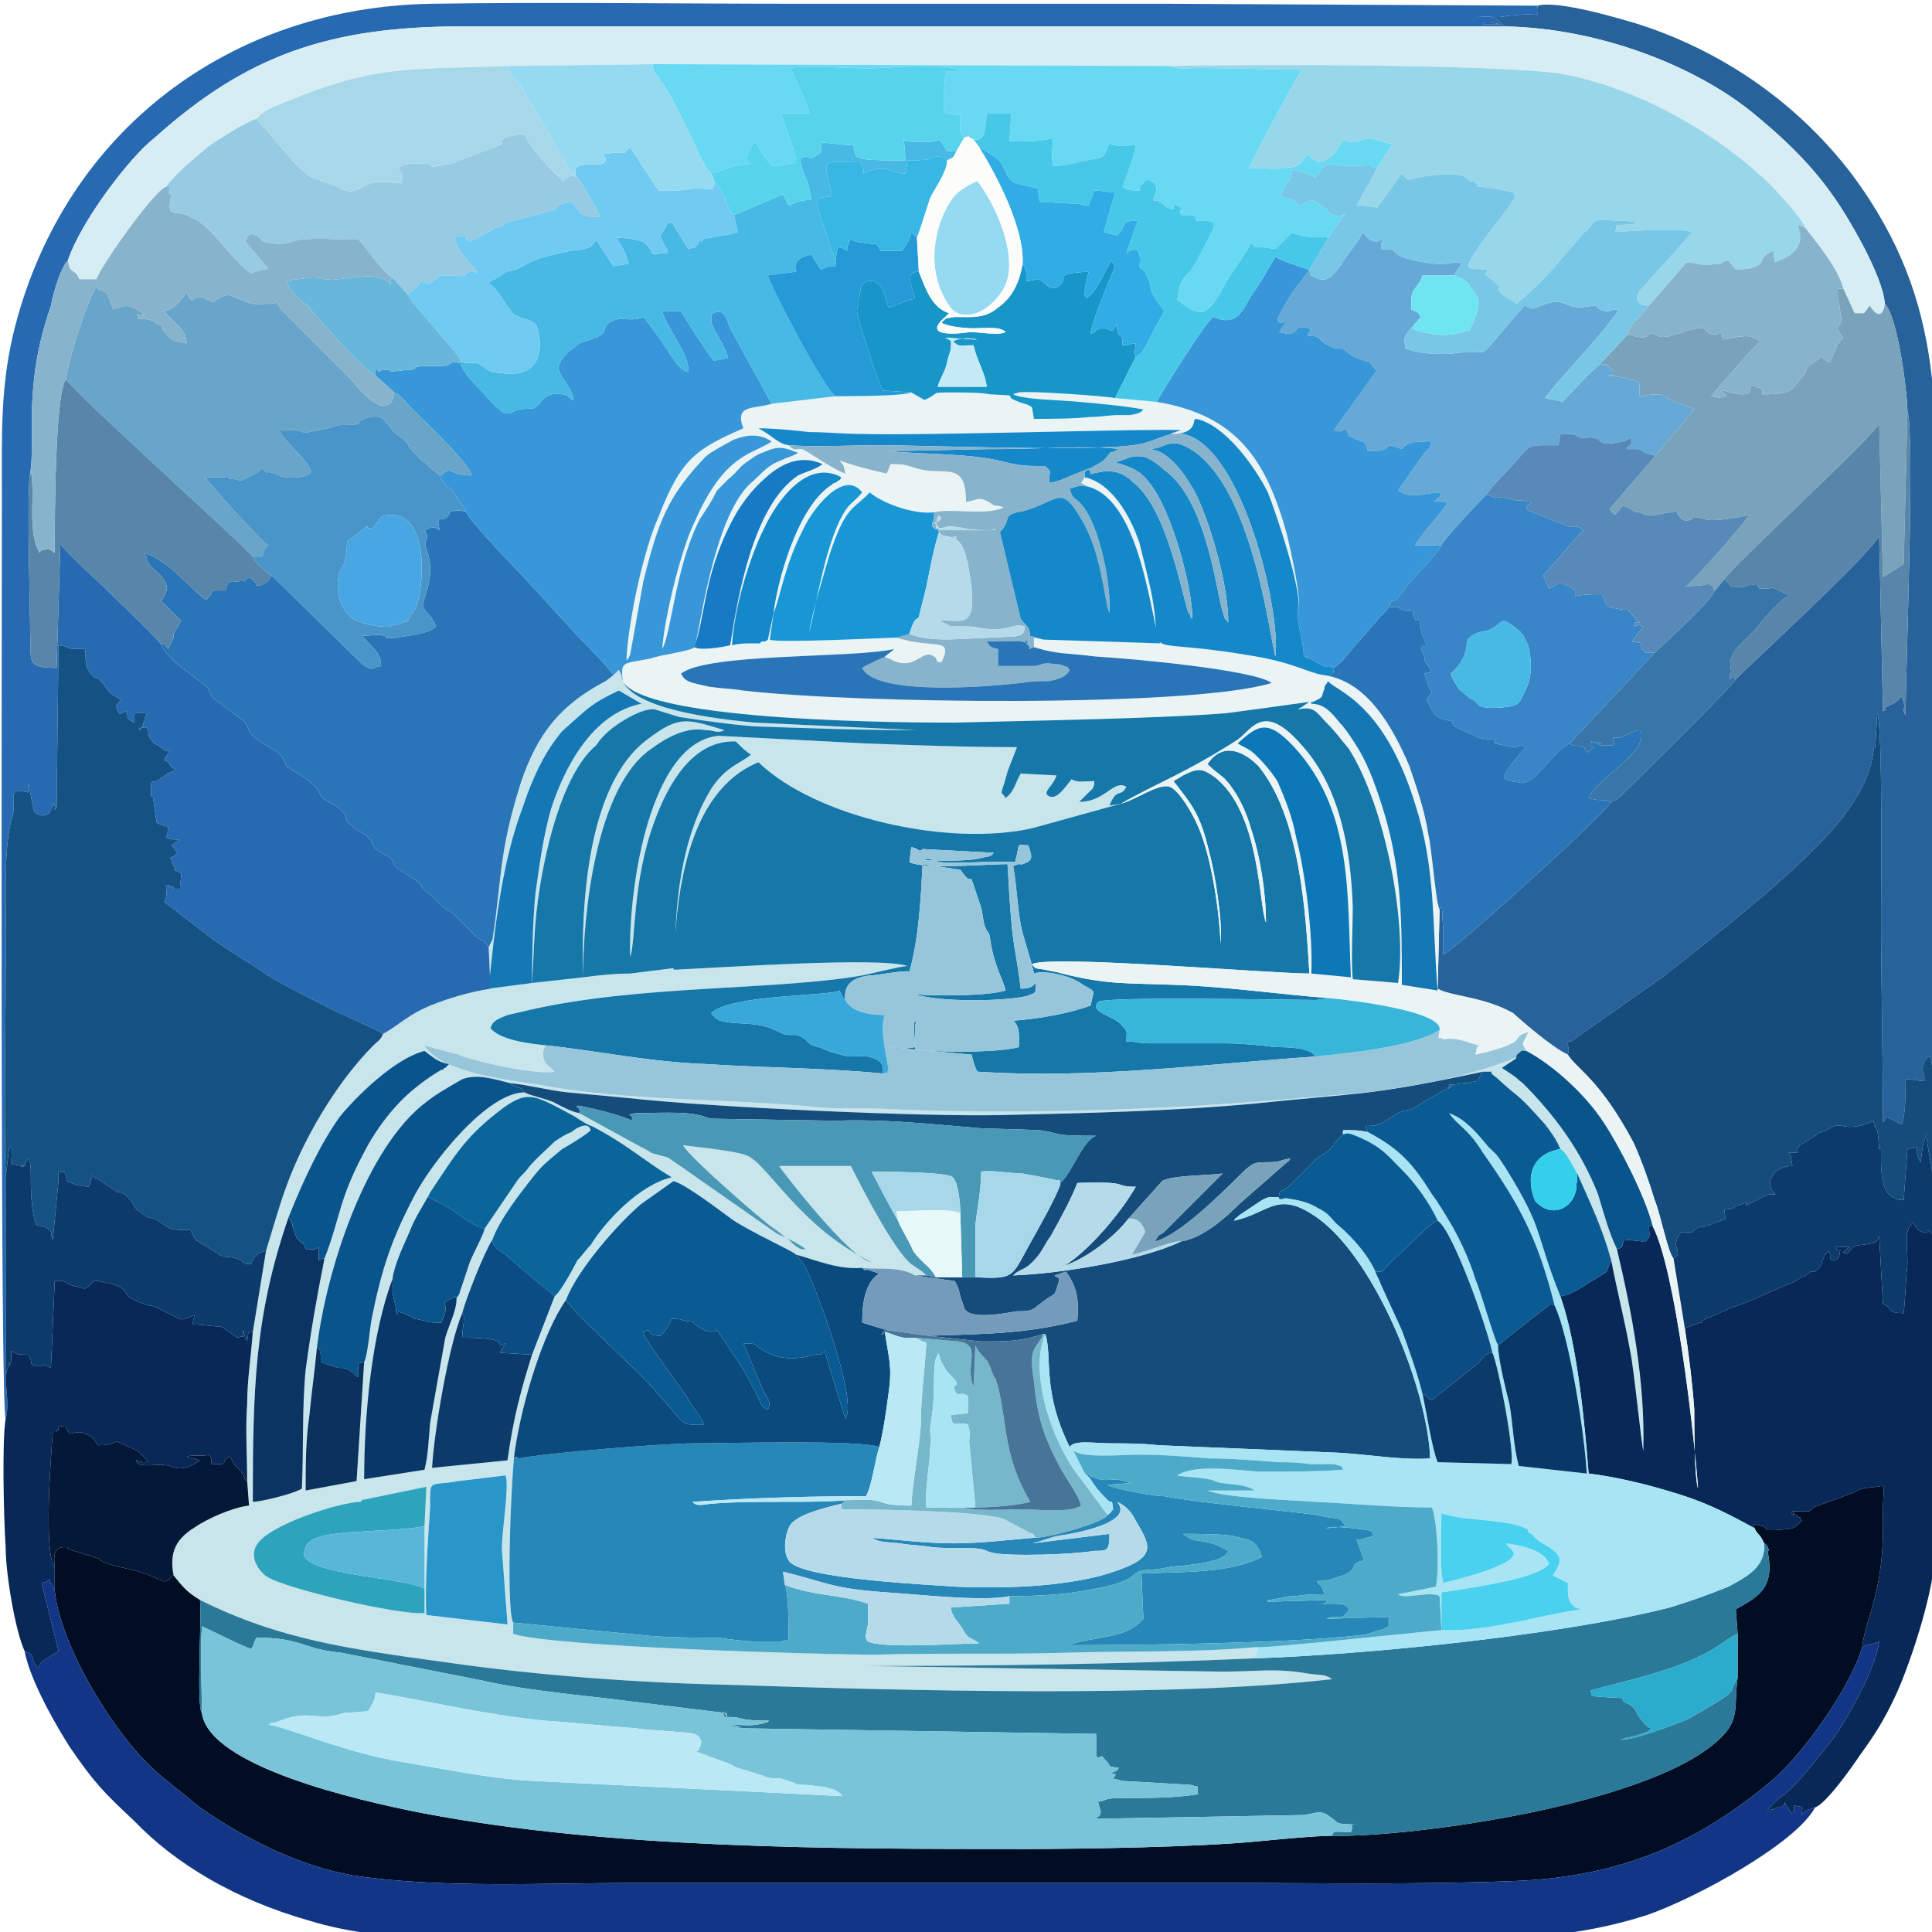 <?xml version="1.0" encoding="UTF-8"?>
<!DOCTYPE svg PUBLIC "-//W3C//DTD SVG 1.1//EN" "http://www.w3.org/Graphics/SVG/1.1/DTD/svg11.dtd">
<!-- Creator: CorelDRAW X7 -->
<svg xmlns="http://www.w3.org/2000/svg" xml:space="preserve" width="1024px" height="1024px" version="1.1" style="shape-rendering:geometricPrecision; text-rendering:geometricPrecision; image-rendering:optimizeQuality; fill-rule:evenodd; clip-rule:evenodd"
viewBox="0 0 1024 1024"
 xmlns:xlink="http://www.w3.org/1999/xlink">
 <defs>
  <style type="text/css">
   <![CDATA[
    .fil1 {fill:#010D23}
    .fil45 {fill:#041938}
    .fil10 {fill:#082857}
    .fil56 {fill:#093868}
    .fil41 {fill:#09659A}
    .fil70 {fill:#0A325D}
    .fil25 {fill:#0A4A7D}
    .fil55 {fill:#0A4C83}
    .fil47 {fill:#0A548C}
    .fil29 {fill:#0A5B93}
    .fil53 {fill:#0B3463}
    .fil33 {fill:#0C3B6B}
    .fil58 {fill:#0D78B7}
    .fil8 {fill:#123685}
    .fil7 {fill:#144C7C}
    .fil6 {fill:#155284}
    .fil59 {fill:#1578B4}
    .fil27 {fill:#1588C9}
    .fil4 {fill:#1677A9}
    .fil71 {fill:#167BC4}
    .fil37 {fill:#1896C8}
    .fil44 {fill:#1997D5}
    .fil11 {fill:#2687B8}
    .fil54 {fill:#269AD7}
    .fil2 {fill:#27629A}
    .fil3 {fill:#286AB2}
    .fil57 {fill:#2896C9}
    .fil12 {fill:#2975B7}
    .fil5 {fill:#2A7999}
    .fil69 {fill:#2CACCD}
    .fil60 {fill:#2EA4BC}
    .fil52 {fill:#32ACE4}
    .fil75 {fill:#34CFEA}
    .fil67 {fill:#37A8D9}
    .fil50 {fill:#37B6D9}
    .fil48 {fill:#3876A9}
    .fil26 {fill:#3885C7}
    .fil15 {fill:#3897D8}
    .fil63 {fill:#38B7E5}
    .fil65 {fill:#477599}
    .fil42 {fill:#47C8E9}
    .fil66 {fill:#48A7E3}
    .fil24 {fill:#48B8E5}
    .fil34 {fill:#4995CA}
    .fil35 {fill:#4998B5}
    .fil61 {fill:#4AD1EF}
    .fil23 {fill:#4DABC9}
    .fil38 {fill:#578AB8}
    .fil46 {fill:#57D4EC}
    .fil31 {fill:#5885AA}
    .fil72 {fill:#58B7D9}
    .fil20 {fill:#66A9D6}
    .fil22 {fill:#68A5C9}
    .fil62 {fill:#68B7DA}
    .fil19 {fill:#68D9F2}
    .fil40 {fill:#70CAF1}
    .fil74 {fill:#70E5F2}
    .fil64 {fill:#749CBA}
    .fil51 {fill:#77B7CB}
    .fil30 {fill:#78C7E7}
    .fil21 {fill:#79A3BB}
    .fil9 {fill:#79C4D8}
    .fil32 {fill:#88B3CC}
    .fil49 {fill:#96DAF2}
    .fil17 {fill:#97C6DB}
    .fil28 {fill:#97CAE3}
    .fil16 {fill:#98D6EA}
    .fil39 {fill:#A7D8E9}
    .fil18 {fill:#A8E4F3}
    .fil43 {fill:#B5DBEA}
    .fil36 {fill:#BAE8F4}
    .fil76 {fill:#C6EAF5}
    .fil0 {fill:#C8E5EC}
    .fil13 {fill:#D7EDF4}
    .fil73 {fill:#E7F8F8}
    .fil14 {fill:#EBF4F4}
    .fil68 {fill:#FCFCFB}
   ]]>
  </style>
 </defs>
 <g id="Слой_x0020_1">
  <g id="_2162367898144">
   <path class="fil0" d="M225 809l0 33 0 13c-15,1 -73,-13 -83,-19 -5,-3 -10,-11 -6,-17 6,-11 45,-23 55,-23l1 -1 34 -7 -1 21zm1 47c-1,-14 1,-43 2,-57 0,-16 -1,-11 15,-14 8,-1 17,-2 25,-3 2,6 -2,29 -2,39 1,14 2,26 3,40l-43 -5zm31 -205c-1,4 -6,13 -8,18l-5 15c-1,3 0,1 -2,4 0,7 -4,14 -6,21l-8 45c-1,11 -1,17 -3,25l-32 5c0,-34 4,-77 15,-106 1,-8 6,-18 9,-25 3,-8 8,-15 11,-21 14,-21 19,-30 39,-45 13,-9 16,-7 38,5 3,2 6,4 9,5 19,10 27,18 42,27 -17,4 -35,23 -43,36 -3,3 -4,5 -7,8 -2,4 -9,17 -12,19l-12 31c-6,19 -10,34 -13,56l-40 4c1,-19 9,-66 16,-82 2,-8 12,-33 16,-39 4,-11 15,-25 23,-35 4,-5 8,-8 14,-13 2,-1 15,-9 15,-10 -1,-5 -8,-1 -10,1 -3,1 -6,3 -9,5 -5,5 -10,9 -14,14 -2,3 -4,4 -6,7l-17 25zm-85 16c-4,20 -7,37 -10,59 -2,21 -1,41 -2,63 -5,3 -22,7 -26,7 0,-60 1,-99 19,-151 8,-20 17,-39 27,-53 8,-10 29,-31 45,-35 4,3 7,6 13,7 -1,1 -1,1 -2,2 0,0 -1,0 -1,1 0,0 -1,0 -1,0 -7,4 -15,10 -21,16 -6,6 -13,15 -18,24 -16,29 -14,37 -23,60zm87 -143c3,-31 7,-67 18,-96 5,-15 11,-28 19,-38 2,-3 5,-5 7,-7 9,-8 12,-11 25,-17l12 7c-26,5 -41,34 -48,56 -4,14 -6,29 -8,43 -2,17 -2,45 -2,49l-23 3zm66 -166l-4 3c-23,12 -36,27 -45,54 -12,38 -10,52 -15,83l-2 4 1 22c-12,2 -22,5 -32,9 -12,5 -16,10 -25,15 -1,3 -3,4 -5,6 -20,20 -38,51 -47,77 -2,5 -10,32 -10,32l-7 43c-1,13 -3,26 -3,38 -1,14 0,27 0,41l1 13c-9,1 -22,7 -28,11 -8,5 -15,11 -12,26 4,5 7,9 14,13 42,21 79,26 130,33 48,7 103,11 151,12 90,3 232,7 319,-3 -4,-3 -7,-2 -13,-3 -17,-3 -27,-1 -45,-1l-189 -3c68,0 137,-1 205,-4 1,-1 3,-3 2,-6 -32,3 -70,2 -102,3 -33,1 -66,0 -100,1 -28,0 -170,-4 -192,-11l0 -6c-4,-7 -1,-80 1,-92 4,-26 15,-62 27,-79 6,-16 28,-41 40,-51l17 -12c7,2 25,16 32,21 11,7 31,16 33,18 11,3 22,8 35,7 8,1 20,-1 28,4l6 0c-3,-3 -4,-3 -8,-6 -9,-7 -26,-40 -32,-52l-38 0c1,2 38,50 49,51 -37,-18 -54,-50 -65,-56 -5,-3 -28,-5 -35,-6 3,6 42,40 48,44 3,2 5,4 8,6 3,3 6,6 9,5 -4,-3 -10,-6 -15,-8l-50 -35c-12,-8 -4,-4 -17,-8 -1,-1 -5,-3 -7,-4l-31 -17c-5,-1 -10,-4 -14,-6 -5,-2 -11,-3 -15,-5 -20,0 -50,38 -59,56 -12,23 -17,39 -22,64 -1,5 -2,19 -4,23l-4 63 -27 5c0,-13 0,-27 2,-40 1,-11 3,-25 4,-36 5,-41 26,-106 58,-130 5,-4 12,-8 19,-12 8,-3 17,0 25,2 10,1 21,4 31,5 11,1 21,2 32,3 45,5 157,10 198,9 44,-1 90,-2 133,-6 58,-6 61,-4 122,-17l5 0c-1,0 -1,1 2,3 14,13 9,6 26,25 3,4 6,8 8,13 3,1 7,10 9,13 7,16 13,28 18,46 3,16 7,31 10,48 2,9 6,50 7,53 1,-37 -6,-73 -14,-107 -4,-8 -7,-19 -10,-29 -9,-23 -23,-42 -40,-59 -3,-2 -2,-2 -5,-4l-6 -4 3 -2c6,-4 4,-2 5,-5 1,2 0,1 -4,3 -27,10 -48,13 -75,17l-36 3c-66,6 -147,9 -215,6 -14,-1 -25,0 -39,-1 -49,-5 -101,-3 -149,-12 -12,-2 -53,-6 -61,-21 6,2 11,3 18,5 10,4 42,11 51,9l-1 -1c-2,-2 -6,-4 -5,-10 0,0 0,0 0,0l1 -3c-10,-1 -24,-3 -29,-9 1,-4 4,-5 9,-7 4,-1 9,-2 13,-3 58,-13 129,-10 175,-18 5,-1 21,-5 24,-5 -15,-5 -101,1 -124,2 1,-37 6,-94 45,-110 30,29 100,45 145,35l47 -13 -6 1c4,-10 6,-4 9,-10 -7,-4 -11,8 -25,8l5 -5c2,-2 3,-2 3,-6 -5,0 -9,1 -12,-1 -4,5 -8,11 -12,9 -4,-2 2,-5 4,-11l-19 -1c-3,5 -3,9 -8,13 -3,-5 -3,1 1,-14l5 -13c-27,0 -54,-1 -81,-2l-77 -4c-36,3 -48,79 -47,117 3,-7 1,-40 13,-72 7,-19 20,-43 43,-42 3,3 5,5 8,7 -6,5 -13,6 -21,18 -16,26 -20,63 -19,95l-24 3c-9,0 -17,1 -25,2 0,-34 7,-101 36,-121 8,-6 19,-12 29,-10 5,0 6,2 10,0 -20,-6 -24,-8 -41,5 -32,24 -35,88 -34,126l-27 3c1,-16 1,-28 3,-43 3,-23 12,-67 31,-83 2,-3 3,-4 5,-6 5,-5 19,-14 26,-13l13 4c13,2 27,4 40,5 29,1 57,2 86,2l-86 -4c-21,-2 -63,-7 -70,-22 -1,-2 0,-2 -1,-4 -1,-2 0,0 -1,-2l-3 3z"/>
   <path class="fil1" d="M930 810c1,3 3,3 5,8 1,1 0,-1 2,2 1,3 0,1 0,3 4,20 -7,24 -17,30l1 13 0 23c-2,14 1,21 -7,30 -33,37 -166,55 -208,54 -9,0 -29,2 -40,3 -31,3 -91,4 -123,4 -102,0 -219,0 -319,-19 -36,-7 -113,-25 -117,-53 -3,-4 0,-50 -1,-60 -7,-4 -10,-8 -14,-13 0,0 0,0 0,0 -1,0 -1,1 -1,1 0,0 -1,0 -1,1 -3,2 -3,1 -6,0 -15,-7 -21,-5 -31,-10 0,0 0,-1 -1,-1l-16 -5c0,-1 0,-1 -2,-1 -7,0 -5,8 -5,11l0 12c3,30 33,79 56,98l21 17c23,16 52,31 81,36 46,7 102,4 150,4l310 0c51,0 103,1 155,-1 58,-2 99,-21 138,-54 16,-14 41,-49 47,-70 2,-17 12,-29 11,-70 0,-16 2,-16 -3,-15 -12,1 -9,2 -15,4l-19 7c0,1 0,1 -1,1l-1 1c-3,0 -6,0 -9,0 2,5 -3,-2 1,1 0,0 0,1 1,1 3,3 1,-1 3,3 -5,5 -4,4 -14,5 -1,0 -1,0 -1,0l-3 0c-2,-1 0,-2 -7,-3 -1,1 -2,-2 0,2z"/>
   <path class="fil2" d="M798 14c50,1 100,21 130,45 16,13 31,27 43,44 8,11 27,43 28,58 7,7 12,48 12,57 4,12 -1,138 -1,161 -2,-3 0,-3 -1,-7 -2,-5 -1,-2 -3,-1 -2,2 -5,3 -5,3 -4,2 0,2 -3,3l-2 -93c-5,10 -65,65 -76,76 -2,4 -50,51 -61,62 -3,2 -2,2 -5,3 -5,8 -79,75 -89,81 0,-4 0,-9 0,-13 -1,-11 0,-14 -2,-11l-1 42c6,4 24,4 40,13 1,1 20,18 29,22 1,-4 0,-2 0,-7 1,0 2,0 3,-1l47 -33c28,-22 68,-53 91,-79 10,-12 19,-25 21,-41 0,0 0,-1 0,-1 0,0 0,-1 0,-1 0,0 1,0 1,0 0,-1 0,-1 0,-1l1 -17c3,6 2,101 2,107 0,36 1,73 1,110l2 -3 8 4c2,-5 2,-17 2,-24 5,0 6,1 10,1 0,-4 -1,-4 -1,-7 1,-5 3,-6 4,-6 3,6 1,50 1,62l0 32c1,26 1,53 1,80 -1,13 0,27 0,40 0,12 -1,31 0,41 4,-6 1,-51 1,-63l0 -192c0,-85 0,-171 0,-256 0,-82 7,-142 -44,-211 -28,-37 -67,-65 -113,-80 -10,-3 -43,-13 -54,-10 -2,9 7,2 -20,6l-12 0c5,0 7,-1 10,1 1,1 2,2 2,2 0,0 1,1 1,1l-10 0c0,-2 6,-1 9,0 3,0 1,0 3,1z"/>
   <path class="fil3" d="M3 752c2,-7 0,-16 0,-23l0 -105c-1,-36 0,-75 0,-111 1,-20 -2,-61 3,-78 4,-11 -4,-18 9,-15 0,-1 0,-5 0,-5l3 15c1,1 3,3 6,2 3,-1 2,-1 4,-5 3,-1 -2,-2 1,0 2,3 -2,2 1,1l1 -86c9,1 0,2 14,2 1,3 -1,8 3,13 5,6 0,-4 10,10l6 4c-3,4 -3,2 -1,7 2,1 0,0 4,-1 1,5 1,4 4,6 0,-6 -1,-5 7,-5 -2,3 -1,4 -2,5 0,0 0,1 0,1 -5,9 1,-6 -2,2 7,-2 3,3 6,6 3,4 1,1 5,4 3,1 0,2 5,2 -1,2 -2,2 -3,5 4,1 1,2 6,5 -1,1 -3,1 -4,2l-6 4c-2,1 -3,-1 -3,3l0 5c0,0 0,0 1,0l2 14c2,1 4,2 6,2 0,3 0,3 -1,6 3,1 4,1 7,1l-4 3 3 4 -2 2c-3,1 0,-1 -2,1 3,1 -1,-3 2,4 2,4 -1,1 4,4 0,6 -1,3 0,8 -2,0 -2,0 -4,0 0,-1 0,-1 -1,-1l-2 -1c0,0 0,0 -1,0 0,4 1,5 -1,9l26 20c10,7 19,12 29,19 10,6 20,11 30,16 5,3 29,13 31,15 9,-5 13,-10 25,-15 10,-4 20,-7 32,-9l-1 -22c-4,-5 -1,-2 -6,-5l-10 -10c-7,-7 -4,-2 -12,-10l-3 -3c-8,-5 0,-3 -13,-11 -12,-7 -2,-5 -11,-10 -11,-6 -3,-5 -11,-11 -2,-1 -4,-2 -6,-4 -5,-4 -2,-1 -4,-6 -3,-5 -8,-6 -12,-9 -3,-4 -1,-5 -10,-11 -14,-9 -7,-4 -11,-10 -2,-4 -8,-6 -12,-9 -8,-5 -5,-7 -9,-11l-16 -12c-4,-5 0,-4 -6,-8 -6,-5 -19,-13 -22,-21 -4,-5 -21,-21 -27,-27 -6,-6 -24,-22 -26,-26l-2 66c-17,0 -13,-4 -14,-17 0,-16 -2,-79 0,-86 3,-19 -4,-46 11,-89 1,-6 5,-20 9,-24 7,-21 33,-55 46,-65 49,-44 93,-59 163,-59l553 0c-2,-1 0,-1 -3,-1 -3,-1 -9,-2 -9,0l10 0c0,0 -1,-1 -1,-1 0,0 -1,-1 -2,-2 -3,-2 -5,-1 -10,-1l12 0c27,-4 18,3 20,-6 0,0 -1,0 -1,0l-194 -1c-65,0 -131,0 -196,0 -65,0 -131,-1 -196,0 -106,2 -193,67 -220,171 -8,31 -7,57 -7,91 0,72 -1,482 2,488z"/>
   <path class="fil4" d="M594 426l-47 13c-45,10 -115,-6 -145,-35 -39,16 -44,73 -45,110 23,-1 109,-7 124,-2 -3,0 -19,4 -24,5 -46,8 -117,5 -175,18 -4,1 -9,2 -13,3 -5,2 -8,3 -9,7 5,6 19,8 29,9 28,3 56,9 86,10 30,2 63,2 93,5 0,-3 1,-7 -8,-9 -5,-1 -9,1 -14,-1 -5,-1 -7,-2 -12,-4 -4,-1 -1,0 -3,-1 -3,-1 0,1 -2,-1 -8,-8 -8,-2 -16,-6 -10,-5 -15,-4 -26,-5 -6,-1 -7,-1 -10,-5 10,-10 63,-9 68,-12 1,2 1,3 3,5 -1,-9 5,-12 13,-13 4,0 19,-3 21,-2 5,-18 6,-38 7,-57l20 3c9,13 2,-7 11,20 1,4 1,7 2,10 2,5 2,1 3,8 2,13 7,21 8,26 -10,3 -37,3 -48,2 12,4 45,4 59,1 5,-2 5,-1 5,-7 -2,2 -3,3 -8,3 -3,-24 -4,-19 -6,-49l-1 -17c-12,0 -43,3 -52,-1l1 -8c6,1 6,6 4,2 0,0 1,-1 1,0 0,0 1,-1 1,-1l38 2c0,0 -1,0 -1,1l-2 1c-1,0 -1,0 -1,0 -9,3 -24,2 -33,2 2,-2 3,0 9,1 11,1 26,-1 39,0 3,-11 0,-9 7,-9 2,6 3,8 -3,10 -4,1 2,-1 -2,0l-3 1c2,11 2,20 4,31 1,6 6,20 7,26 5,-2 20,1 26,6 7,4 6,2 4,11 -11,4 -27,7 -41,8 4,3 3,10 3,14 -11,3 -44,3 -55,1l0 -12c1,-5 0,-2 2,-2 -3,0 -3,-4 -2,13 -6,1 -9,1 -14,0l44 4c1,4 1,5 3,9 61,4 120,-4 179,-8 -2,-5 -16,-5 -21,-5 -8,-1 -18,-2 -26,-2 -9,0 -18,0 -27,0 -4,0 -9,0 -14,0 -6,0 -6,-1 -12,-1 0,-5 1,-5 -2,-8 -4,-6 -18,-7 -13,-13 4,-3 101,-1 116,-1l6 -1c-26,-2 -53,-6 -81,-7 -26,-1 -36,0 -60,-6 -3,-1 -5,-1 -9,-2 -5,-1 -5,0 -7,-3 10,-5 126,5 147,5 -2,-33 -5,-83 -27,-110 -8,-8 -19,-13 -27,-1 7,7 8,5 14,14 4,6 7,13 9,20 5,15 8,34 8,50 -4,-10 -3,-58 -27,-77 -7,-5 -9,-5 -17,-1l-5 3c10,13 14,17 19,38 3,11 7,36 6,48 -1,-19 -5,-46 -12,-62 -3,-7 -10,-19 -15,-21 -6,-2 -18,7 -26,9z"/>
   <path class="fil5" d="M664 879c-68,3 -137,4 -205,4l189 3c18,0 28,-2 45,1 6,1 9,0 13,3 -87,10 -229,6 -319,3 -48,-1 -103,-5 -151,-12 -51,-7 -88,-12 -130,-33 1,10 -2,56 1,60 0,-15 -1,-30 0,-46 9,4 16,8 26,12 2,-2 1,-3 3,-6 24,0 24,6 45,8l76 15c17,4 45,7 63,9l65 8c2,6 -4,-6 -1,2 12,0 5,2 24,2 0,0 -1,0 -1,1 0,0 -1,0 -1,0 -10,3 -14,0 -19,2 1,0 3,0 4,0 7,2 -5,-1 1,1l189 3 0 12c4,2 1,-3 5,2 4,4 0,3 7,4 -3,4 0,0 -4,3 3,1 3,-1 1,3 4,0 3,1 6,1l35 2c6,2 3,-1 4,5 -13,2 -26,2 -39,2 -12,0 -8,1 -14,2 1,5 2,4 1,7l-1 1c0,0 -1,0 -1,1l110 -2c7,-1 9,-3 14,1 5,3 1,4 15,4 -6,0 -2,0 -4,4 -9,0 -9,-1 -10,2 42,1 175,-17 208,-54 8,-9 5,-16 7,-30l-3 6c0,1 0,1 0,1 0,0 -1,1 -1,1 -2,3 -19,12 -22,14 -7,3 -31,12 -36,11 3,-1 4,-1 8,-2 6,-2 7,-2 8,-4 -3,-1 -1,-1 -3,-2l-4 -5c-3,-8 -8,-5 -8,-9 0,0 0,0 0,0 -22,-1 -15,-1 -17,-4 15,-4 28,-7 43,-12 25,-9 26,-14 35,-18l-1 -13c10,-6 21,-10 17,-30 0,-2 1,0 0,-3 -2,-3 -1,-1 -2,-2 1,13 -10,18 -19,23 -10,4 -21,8 -31,11 -59,15 -161,25 -221,27z"/>
   <path class="fil6" d="M3 624l2 -17c2,3 1,3 1,10l6 1c6,-2 -5,3 1,-1 2,-2 2,-5 3,0 1,4 -1,18 3,32 2,1 5,1 6,2 4,3 1,2 3,6l3 -31c0,-8 -1,-4 3,-5 3,6 -1,4 4,6 1,1 8,2 9,2 1,-2 1,-2 1,-3l1 -3 2 2c0,0 1,0 1,0l9 6c4,3 -1,0 3,1 3,1 4,3 6,5 0,1 1,2 1,2 3,4 0,1 3,3l1 1c4,3 3,2 7,3l8 5c3,1 7,1 11,1l1 2c1,1 0,1 1,2 2,3 1,1 2,2l13 8c15,1 7,4 15,4 2,-5 4,-6 8,-7 0,0 8,-27 10,-32 9,-26 27,-57 47,-77 2,-2 4,-3 5,-6 -2,-2 -26,-12 -31,-15 -10,-5 -20,-10 -30,-16 -10,-7 -19,-12 -29,-19l-26 -20c2,-4 1,-5 1,-9 1,0 1,0 1,0l2 1c1,0 1,0 1,1 2,0 2,0 4,0 -1,-5 0,-2 0,-8 -5,-3 -2,0 -4,-4 -3,-7 1,-3 -2,-4 2,-2 -1,0 2,-1l2 -2 -3 -4 4 -3c-3,0 -4,0 -7,-1 1,-3 1,-3 1,-6 -2,0 -4,-1 -6,-2l-2 -14c-1,0 -1,0 -1,0l0 -5c0,-4 1,-2 3,-3l6 -4c1,-1 3,-1 4,-2 -5,-3 -2,-4 -6,-5 1,-3 2,-3 3,-5 -5,0 -2,-1 -5,-2 -4,-3 -2,0 -5,-4 -3,-3 1,-8 -6,-6 3,-8 -3,7 2,-2 0,0 0,-1 0,-1 1,-1 0,-2 2,-5 -8,0 -7,-1 -7,5 -3,-2 -3,-1 -4,-6 -4,1 -2,2 -4,1 -2,-5 -2,-3 1,-7l-6 -4c-10,-14 -5,-4 -10,-10 -4,-5 -2,-10 -3,-13 -14,0 -5,-1 -14,-2l-1 86c-3,1 1,2 -1,-1 -3,-2 2,-1 -1,0 -2,4 -1,4 -4,5 -3,1 -5,-1 -6,-2l-3 -15c0,0 0,4 0,5 -13,-3 -5,4 -9,15 -5,17 -2,58 -3,78 0,36 -1,75 0,111z"/>
   <path class="fil7" d="M626 658c-21,10 -63,17 -89,18 4,-4 6,-2 12,-9 3,-3 5,-8 8,-12 5,-9 11,-20 14,-28 30,-1 18,2 31,2 -8,14 -25,34 -38,42 14,-5 28,-17 34,-25l18 -20c4,-3 25,-3 32,-4l-31 31c-1,1 -2,1 -3,2l-2 3c13,-3 36,-26 48,-38 4,-3 4,-4 11,-4 9,0 6,-1 13,-2 -2,3 -1,1 -3,3l-24 21c-7,7 -19,18 -31,20zm-356 -84c6,4 5,1 8,5 4,2 10,3 15,5 4,2 9,5 14,6 2,-3 1,2 0,-2 -1,-3 -2,1 -1,-2 7,1 23,5 29,8l0 -1c0,-1 0,-1 0,-1 0,-1 -4,-1 2,-2 8,0 26,-1 33,1 6,1 3,2 11,2l62 1c26,-1 52,2 77,4l31 1c13,2 6,3 30,3 -7,2 -13,20 -19,25 0,0 0,1 0,1 -3,8 -11,22 -16,31 -10,18 -8,19 -29,18l-7 0 -14 0 -5 -1 -6 0 21 3c3,5 2,6 4,11l1 3c2,7 22,3 28,2 5,0 8,0 11,-3l4 -3c4,-3 5,-2 6,-6 3,-8 0,-5 -1,-7l6 -2c6,8 7,16 6,26 -27,7 -49,7 -79,8l28 3c14,0 21,0 33,-4l1 0c4,12 -2,30 13,60 2,-4 13,-2 22,-2 8,0 16,0 25,1l96 4c16,1 33,4 48,3 -1,-35 -28,-104 -59,-127 -22,-16 -26,-3 -45,1 2,-3 0,0 3,-3l9 -6c6,-4 6,-4 15,-3 -2,1 -4,1 -3,-2 1,-4 -1,1 6,-5l14 -14c3,-2 3,-2 6,-4l3 -3c0,-1 0,-1 0,-1 1,-1 1,-1 2,-2l2 -2c3,-2 3,-1 5,-1 -6,1 -4,-1 -4,-2 6,0 8,0 13,1 -3,-6 0,-1 8,-5l8 -5c6,-3 5,0 12,-5l12 -7c2,-1 4,-1 5,-3 -6,5 1,-3 -2,0 4,0 6,-1 10,-1 0,0 4,-1 5,-1l3 -5c-61,13 -64,11 -122,17 -43,4 -89,5 -133,6 -41,1 -153,-4 -198,-9 -11,-1 -21,-2 -32,-3 -10,-1 -21,-4 -31,-5z"/>
   <path class="fil8" d="M13 875c3,16 17,40 24,51 13,19 18,24 34,39 22,23 54,42 93,53 42,13 92,9 137,9l438 0c51,0 87,3 134,-12 26,-9 79,-38 89,-57 -6,2 -4,1 -7,4 0,-5 2,-4 -4,-5 -1,6 2,2 -2,4 -1,-3 -2,-3 -3,-6 0,0 0,1 0,1l-2 2c0,0 -1,0 -2,0 0,0 0,0 0,0l-2 1c0,0 -1,0 -1,0 -2,1 0,2 -2,1 0,-2 7,-8 9,-9 9,-8 18,-20 26,-30 7,-10 22,-36 24,-51 -4,2 -5,1 -9,3 -6,21 -31,56 -47,70 -39,33 -80,52 -138,54 -52,2 -104,1 -155,1l-310 0c-48,0 -104,3 -150,-4 -29,-5 -58,-20 -81,-36l-21 -17c-23,-19 -53,-68 -56,-98l-3 -6c-3,3 -1,1 -4,2 3,12 6,24 9,36l-6 4c-3,2 -1,-1 -5,5 -5,-6 0,-6 -7,-9z"/>
   <path class="fil9" d="M195 907c2,-3 4,-6 4,-10 30,5 59,12 90,15 16,1 32,3 48,4 4,1 29,2 31,3l2 1c2,3 2,3 1,6 -2,3 0,2 -3,2l19 7c6,3 -2,0 4,2l13 4c6,3 7,0 14,3l3 1c2,1 1,1 4,1 6,0 7,1 12,1 2,1 4,1 6,2l3 2c0,0 0,1 1,1l-163 -8c-24,-1 -51,-7 -76,-11 -30,-6 -54,-17 -66,-19 1,0 1,0 1,0 0,0 1,-1 1,-1 0,0 1,0 2,0 19,-8 21,0 36,-5l13 -1zm-88 1c4,28 81,46 117,53 100,19 217,19 319,19 32,0 92,-1 123,-4 11,-1 31,-3 40,-3 1,-3 1,-2 10,-2 2,-4 -2,-4 4,-4 -14,0 -10,-1 -15,-4 -5,-4 -7,-2 -14,-1l-110 2c0,-1 1,-1 1,-1l1 -1c1,-3 0,-2 -1,-7 6,-1 2,-2 14,-2 13,0 26,0 39,-2 -1,-6 2,-3 -4,-5l-35 -2c-3,0 -2,-1 -6,-1 2,-4 2,-2 -1,-3 4,-3 1,1 4,-3 -7,-1 -3,0 -7,-4 -4,-5 -1,0 -5,-2l0 -12 -189 -3c-6,-2 6,1 -1,-1 -1,0 -3,0 -4,0 5,-2 9,1 19,-2 0,0 1,0 1,0 0,-1 1,-1 1,-1 -19,0 -12,-2 -24,-2 -3,-8 3,4 1,-2l-65 -8c-18,-2 -46,-5 -63,-9l-76 -15c-21,-2 -21,-8 -45,-8 -2,3 -1,4 -3,6 -10,-4 -17,-8 -26,-12 -1,16 0,31 0,46z"/>
   <path class="fil10" d="M893 704c2,13 4,29 5,43 0,8 0,36 2,42 -2,-29 -12,-116 -24,-139l-2 0c0,4 1,5 -1,7 -2,3 1,0 -2,1l-10 -1c-2,4 0,4 -4,5 8,34 15,70 14,107 -1,-3 -5,-44 -7,-53 -3,-17 -7,-32 -10,-48 -4,8 1,4 -12,12 -3,2 -11,7 -15,7 9,25 13,68 15,94 16,2 32,6 48,11 16,5 27,11 40,18 -2,-4 -1,-1 0,-2 7,1 5,2 7,3l3 0c0,0 0,0 1,0 10,-1 9,0 14,-5 -2,-4 0,0 -3,-3 -1,0 -1,-1 -1,-1 -4,-3 1,4 -1,-1 3,0 6,0 9,0l1 -1c1,0 1,0 1,-1l19 -7c6,-2 3,-3 15,-4 5,-1 3,-1 3,15 1,41 -9,53 -11,70 4,-2 5,-1 9,-3 -2,15 -17,41 -24,51 -8,10 -17,22 -26,30 -2,1 -9,7 -9,9 2,1 0,0 2,-1 0,0 1,0 1,0l2 -1c0,0 0,0 0,0 1,0 2,0 2,0l2 -2c0,0 0,-1 0,-1 1,3 2,3 3,6 4,-2 1,2 2,-4 6,1 4,0 4,5 3,-3 1,-2 7,-4 6,-2 20,-22 24,-28 8,-11 13,-19 19,-32 7,-15 24,-64 20,-83 -1,-10 0,-29 0,-41 0,-13 -1,-27 0,-40 0,-27 0,-54 -1,-80 -5,-5 0,1 -5,-1 -3,-1 -4,-3 -5,-5 0,0 0,0 0,0 -5,4 -3,11 -3,22 -1,8 -1,17 -2,26 -9,0 -5,-2 -11,-5l-2 -36c-1,2 1,4 -11,5 -6,1 -3,5 -8,4 0,-1 1,-1 1,-1 2,-3 6,-2 -5,-2 2,6 3,-3 2,4 -1,3 -3,3 -4,3 0,0 0,0 -1,-1l0 -2c0,0 0,-1 -1,-2 -3,4 -1,0 -3,5l-1 3c-3,4 -4,3 -5,3l-3 2c-5,2 -4,3 -10,5 -17,7 -17,8 -29,12l-16 7c0,0 0,0 0,1 0,0 -1,0 -1,0l-8 3z"/>
   <path class="fil11" d="M273 768c-2,12 -5,85 -1,92l72 7c12,1 25,1 37,1 6,1 14,2 20,2 3,0 4,0 8,0 2,0 3,0 5,0l4 -1c0,-6 0,-25 -2,-29l-1 -7c24,6 26,9 55,11 16,1 51,5 65,2 3,0 21,0 34,-2 41,-6 26,-11 40,-12 6,0 11,-2 17,-2 7,-1 23,-2 25,-8 -12,-7 -16,-4 -21,-7l-3 -2c9,0 19,0 26,1 8,2 12,2 14,7 1,1 1,3 2,4 -16,9 -42,8 -64,9l1 24c-9,11 -26,9 -40,14 38,0 114,-1 152,-5 7,-1 4,0 10,-2 3,-1 5,-1 8,-3l0 -5 -33 1c7,-3 8,2 12,-5 -2,-3 -4,-3 -8,-3 -4,0 -7,0 -10,0 6,0 5,0 7,-2l-33 1c1,0 1,0 1,-1 1,0 1,0 1,0l6 -1c3,-1 5,-1 8,-1 5,-1 10,-1 15,-1 -2,-7 -3,-4 -4,-7 7,0 10,-2 14,-3 9,-4 2,-6 11,-8l-4 -11c1,0 4,0 5,-1 1,0 1,0 1,0l3 -1c-1,-2 0,-2 -3,-3 -1,0 -19,-3 -22,-1l10 -1c-3,-6 -3,-3 -15,-6 -13,-2 -60,-6 -81,-10 -6,0 -27,-4 -30,-6l13 -1c0,0 -1,0 -1,0l-3 -1c-6,-2 -10,1 -16,-2 -4,-1 -1,-1 -5,-2 5,4 2,4 12,14 3,3 2,-2 3,5 -3,3 1,0 -3,3 -2,4 -31,12 -38,12 -14,1 -28,3 -44,3 -15,0 -29,-2 -44,-3 0,0 1,0 1,0 4,2 3,2 15,3 5,1 11,1 17,2 8,1 20,0 26,1 4,1 2,1 6,2 9,2 42,1 54,-1 7,0 8,0 8,-9l-41 5c5,-1 9,-3 14,-4 8,-1 41,-7 31,-18 5,2 8,6 10,10 8,14 13,20 -18,29 -23,6 -50,7 -77,6 -12,-1 -84,-4 -89,-14 -3,-4 -2,-13 0,-17 2,-7 20,-11 28,-13 3,-2 1,-1 5,-2 -23,2 -49,0 -74,2 -7,1 -8,1 -10,-1 30,-2 60,-3 92,-3 3,-5 5,-20 7,-26 -8,-4 -83,-2 -98,-2 -16,0 -78,5 -93,8 -3,-3 -3,4 -2,-5z"/>
   <path class="fil12" d="M144 305c-1,2 -3,4 -5,5 -6,1 0,0 -7,-4 -6,3 2,2 -5,2 -2,1 -4,-1 -6,1l-1 2c0,2 0,1 -1,2l-6 0c-1,1 -1,1 -1,1 0,0 0,2 -3,4 -10,-8 -21,-22 -33,-25 3,3 1,3 3,6 3,4 13,9 8,17 -1,2 0,1 -2,2l11 11 -4 7c0,0 0,0 0,1l0 1c0,0 -1,2 -1,2 -2,4 0,1 -2,4 -2,-3 0,-2 -4,-3 3,8 16,16 22,21 6,4 2,3 6,8l16 12c4,4 1,6 9,11 4,3 10,5 12,9 4,6 -3,1 11,10 9,6 7,7 10,11 4,3 9,4 12,9 2,5 -1,2 4,6 2,2 4,3 6,4 8,6 0,5 11,11 9,5 -1,3 11,10 13,8 5,6 13,11l3 3c8,8 5,3 12,10l10 10c5,3 2,0 6,5l2 -4c5,-31 3,-45 15,-83 9,-27 22,-42 45,-54l4 -3c-1,-3 -15,-17 -19,-21 -7,-8 -13,-14 -20,-22 -6,-7 -38,-39 -39,-44 -2,0 -5,-1 -7,0 -6,1 1,-1 -3,3 -3,3 -6,-2 -4,7 -3,-2 -3,-2 -8,0 4,6 -2,3 2,13 4,16 -5,24 -2,29 1,2 3,3 4,5 4,6 1,4 2,4 -3,4 -16,5 -21,6 -9,1 -3,-1 -7,-1 -1,-1 -8,0 -11,0 6,7 10,9 10,16 -6,1 -4,3 -10,-1l-48 -47z"/>
   <path class="fil13" d="M36 138c1,8 4,4 6,10l9 0c5,-11 31,-47 37,-49 5,-7 15,-15 22,-21 4,-3 21,-14 26,-15 3,-4 8,-6 13,-8 50,-21 67,-18 120,-20l77 -1 274 1c43,-1 171,-1 207,4 39,7 78,29 105,53 5,4 23,23 25,29 7,9 17,21 20,32l6 13 4 0c0,0 0,0 1,0 0,0 0,0 0,0l3 -4c3,5 7,7 8,-1 -1,-15 -20,-47 -28,-58 -12,-17 -27,-31 -43,-44 -30,-24 -80,-44 -130,-45l-553 0c-70,0 -114,15 -163,59 -13,10 -39,44 -46,65z"/>
   <path class="fil7" d="M831 559c5,8 17,13 35,47 4,9 8,20 11,30 3,7 7,28 10,31 1,-1 4,-1 1,-7l1 -4c0,0 0,0 0,0l2 -3c9,0 4,1 7,-1 6,-4 0,1 11,-4l3 -1c4,-1 2,-1 2,-6 5,0 4,-1 7,-2 13,-5 -5,5 12,-4 4,-2 4,-2 8,-2 -6,-5 -2,-15 9,-15l-1 -6c0,0 -1,-1 -1,-1 9,0 2,0 6,-4l8 -5c1,0 1,-1 1,-1l5 -2c7,-4 7,-2 10,-2 5,1 11,-1 15,-3 1,8 2,-2 3,15l1 0c0,7 -1,23 7,26 2,1 3,1 5,1l2 -27c0,0 0,0 0,0 0,0 0,0 0,0l5 -1c0,3 0,5 2,8l1 -8c1,-4 1,-4 2,-7 1,11 3,16 3,21 0,-12 2,-56 -1,-62 -1,0 -3,1 -4,6 0,3 1,3 1,7 -4,0 -5,-1 -10,-1 0,7 0,19 -2,24l-8 -4 -2 3c0,-37 -1,-74 -1,-110 0,-6 1,-101 -2,-107l-1 17c0,0 0,0 0,1 0,0 -1,0 -1,0 0,0 0,1 0,1 0,0 0,1 0,1 -2,16 -11,29 -21,41 -23,26 -63,57 -91,79l-47 33c-1,1 -2,1 -3,1 0,5 1,3 0,7z"/>
   <path class="fil14" d="M716 518l-21 -2c1,-19 -3,-53 -8,-72 -2,-11 -6,-21 -10,-30 -3,-5 -10,-13 -14,-16 -3,-2 -4,-2 -7,-4 11,-10 16,-13 30,2 31,34 28,77 30,122zm-12 -157c3,5 29,10 46,65 11,34 9,62 12,99l-19 -3c0,-33 0,-59 -9,-90 -4,-13 -8,-25 -14,-35 -3,-5 -7,-11 -10,-14 -4,-5 -8,-10 -15,-10 0,-1 0,-1 0,-1 1,0 1,0 1,0 6,-3 4,-2 6,-7 0,0 0,0 0,-1l2 -3zm-294 -36l-3 14c0,0 -1,1 -2,1 -1,0 -2,0 -2,1 -1,0 -3,0 -4,0 -4,0 -7,0 -11,1 1,-19 9,-46 17,-62 7,-15 23,-37 41,-27 -1,1 0,1 -2,2 0,0 -1,1 -2,1 -1,1 -3,2 -4,3 -16,13 -26,49 -28,66zm-42 18c6,-17 5,-37 19,-65 5,-10 11,-18 19,-25 9,-8 19,-12 30,-7 -4,3 -9,4 -13,6 -24,16 -32,65 -36,90 -4,1 -16,3 -19,1zm115 -135c-4,2 -34,2 -40,2l-34 4c-9,3 -20,0 -15,13 -25,11 -33,16 -45,47 -8,18 -16,55 -17,76 1,-1 1,-1 2,-3l7 -39c8,-32 13,-45 33,-66 2,-2 11,-7 15,-9 8,-3 14,-3 20,1 -10,7 -25,6 -41,43 -7,14 -16,51 -17,67 5,-9 7,-44 20,-69 4,-6 6,-9 9,-15 3,-3 2,-2 6,-6 6,-5 5,-6 11,-10 3,-2 4,-3 7,-4 9,-4 11,-3 19,0 -3,2 -5,2 -9,4 -8,3 -10,7 -16,12 -21,19 -28,86 -30,87 -1,2 -18,4 -23,6 -15,3 -16,1 -15,12 12,22 157,22 176,22 37,-1 107,-2 144,-5 15,-2 30,-4 44,-6l-3 2c-1,1 -2,1 -3,2 9,-2 10,2 15,7 5,5 7,8 12,14 19,30 31,92 26,124l-24 -2c-1,-9 0,-28 0,-38 -1,-31 -7,-64 -27,-86 -20,-23 -26,-9 -34,-3 -28,18 -43,23 -62,34 8,-2 20,-11 26,-9 5,2 12,14 15,21 7,16 11,43 12,62 1,-12 -3,-37 -6,-48 -5,-21 -9,-25 -19,-38l5 -3c8,-4 10,-4 17,1 24,19 23,67 27,77 0,-16 -3,-35 -8,-50 -2,-7 -5,-14 -9,-20 -6,-9 -7,-7 -14,-14 8,-12 19,-7 27,1 22,27 25,77 27,110 -21,0 -137,-10 -147,-5 2,3 2,2 7,3 4,1 6,1 9,2 24,6 34,5 60,6 28,1 55,5 81,7 12,1 61,7 59,17 -1,8 -1,2 2,5 7,-2 16,3 19,3 -1,0 1,-2 -1,1 -1,2 0,0 -1,4 5,-1 17,-4 21,-7 3,-3 1,-3 7,-5 -3,7 -4,5 -1,10 15,8 32,24 41,38 8,12 22,39 26,55 12,23 22,110 24,139 -2,-6 -2,-34 -2,-42 -1,-14 -3,-30 -5,-43l-6 -37c-3,-3 -7,-24 -10,-31 -3,-10 -7,-21 -11,-30 -18,-34 -30,-39 -35,-47 -9,-4 -28,-21 -29,-22 -16,-9 -34,-9 -40,-13l1 -42c-2,-3 -4,-32 -6,-40 -2,-13 -6,-24 -10,-36 -9,-21 -22,-44 -44,-48 -10,-1 -16,-7 -43,-11 -60,-10 -42,5 -50,-34 -2,-9 -4,-17 -6,-25 -5,-15 -15,-32 -29,-35l-2 3 4 2c28,8 33,71 38,83l-62 -2 -5 -1c0,1 0,1 0,1 0,0 0,1 0,1 0,0 0,1 0,1 0,0 0,1 0,2 13,4 17,3 33,5 18,1 84,7 93,14 -42,13 -220,11 -280,4 -6,-1 -11,-1 -18,-2 -8,-2 -13,-2 -15,-7 14,-11 91,-8 113,-13l-5 4c1,1 3,1 4,2 11,5 15,-4 20,-3 6,2 1,4 6,4 5,-10 0,-9 -8,-10 -2,0 -7,-1 -8,-1l-8 -2c-5,0 -64,3 -67,1l2 -14c4,-10 6,-26 16,-45 4,-9 21,-32 31,-19 -6,7 -7,5 -12,15 -8,17 -12,42 -16,59 1,-9 8,-32 11,-42 8,-24 12,-23 20,-31l1 -1c7,6 26,13 37,10 11,-1 25,2 34,-2 -2,-1 -4,-1 -5,-1 -3,-2 0,0 -3,-2 -6,-3 -5,-1 -12,0 0,-23 -12,-13 -27,-18 -6,-2 -7,-2 -13,-2l-2 5c-9,-2 -17,-4 -25,-7 2,3 2,1 3,7 -8,-3 -20,-12 -23,-13 -4,0 -4,1 -7,-2 -6,-1 -7,-4 -16,-9 8,0 18,1 27,2 9,0 18,1 28,1 34,1 155,-3 169,-2l-6 2c7,0 12,-1 13,-7 0,-1 1,-1 1,-1 15,3 31,25 38,39 4,10 18,51 16,61 2,-4 -4,-31 -6,-39 -11,-40 -27,-63 -69,-70l-22 -2c-4,-1 -46,-4 -51,-3 -3,1 -1,0 -3,1 6,3 26,3 35,4 11,1 23,2 34,4 -1,1 -1,2 -7,3 -2,0 -4,0 -6,0 -5,0 -10,1 -15,1 -10,1 -20,1 -30,1l-1 -6c-2,-2 -5,-2 -7,-3 -11,-4 4,-3 -15,-4 -6,-1 -13,-1 -20,-1 -13,0 -6,0 -15,4l-7 -4z"/>
   <path class="fil15" d="M244 192c-5,2 1,0 -2,0 -5,0 -1,1 -7,2l-7 0c-13,0 -4,2 -12,2l-9 1c0,0 0,-1 -2,-1 -5,0 -4,2 -5,0 0,-1 -1,0 -1,-1l0 4 10 9c4,2 3,2 6,5 7,8 33,31 35,39 -5,0 -9,-1 -12,-3 -3,1 -3,3 -5,3l1 2c4,6 4,3 9,11l3 4c0,0 0,0 0,0l1 2c1,5 33,37 39,44 7,8 13,14 20,22 4,4 18,18 19,21l3 -3c1,2 0,0 1,2 1,2 0,2 1,4 -1,-11 0,-9 15,-12 5,-2 22,-4 23,-6 2,-1 9,-68 30,-87 6,-5 8,-9 16,-12 4,-2 6,-2 9,-4 -8,-3 -10,-4 -19,0 -3,1 -4,2 -7,4 -6,4 -5,5 -11,10 -4,4 -3,3 -6,6 -3,6 -5,9 -9,15 -13,25 -15,60 -20,69 1,-16 10,-53 17,-67 16,-37 31,-36 41,-43 -6,-4 -12,-4 -20,-1 -4,2 -13,7 -15,9 -20,21 -25,34 -33,66l-7 39c-1,2 -1,2 -2,3 1,-21 9,-58 17,-76 12,-31 20,-36 45,-47 -5,-13 6,-10 15,-13l-22 -40c-2,-5 -3,-11 -9,-8 -1,2 -1,-1 -1,4 0,4 6,10 9,20 -5,0 -3,1 -8,1 -5,-7 -13,-19 -17,-26l-10 0c3,10 14,22 14,32 -5,0 -10,-10 -13,-14 -4,-6 -7,-10 -11,-15 -4,2 -9,1 -13,1 -8,2 -7,5 -8,7 -2,3 -8,4 -13,6l-5 4c0,0 0,0 0,0 -1,0 -2,2 -2,2 -1,1 -3,3 -3,4 -4,6 6,11 7,20 0,0 0,0 -1,0 0,-1 0,-1 -1,-1 0,0 -1,-1 -1,-1 -2,-1 -1,-1 -3,-1 -7,-2 -12,4 -12,5 -4,4 -5,2 -11,3 -7,2 -5,7 -21,-11 -3,-3 -9,-9 -10,-14z"/>
   <path class="fil16" d="M730 89l-11 20c6,0 4,0 11,1l13 -18c4,5 3,3 9,2 5,-1 20,-3 25,0l2 2c3,1 2,-1 3,1 0,0 1,1 1,1l0 1c6,0 14,2 19,3 0,0 0,0 0,0 0,3 4,-1 -4,10 -29,37 -20,29 -10,31 1,2 -3,1 1,4 12,9 1,3 7,9l8 5c2,-2 5,-4 15,-14l21 -24c2,-1 2,-2 3,-3 3,-4 4,-4 13,-3 6,0 7,0 12,1 -4,1 -1,1 -6,1 -8,1 -4,-1 -6,4 13,-1 35,-2 41,0l-26 29c-7,7 -2,10 3,10l20 -23c9,1 7,2 15,1 0,0 0,0 0,0 8,0 -1,0 7,-2l4 5c20,-1 9,-6 20,-10 0,1 0,1 0,1l0 2c0,0 0,0 0,0 1,2 0,1 1,3 8,-3 14,-7 13,-15 0,-1 -1,-3 -1,-5 1,1 3,1 4,2 -2,-6 -20,-25 -25,-29 -27,-24 -66,-46 -105,-53 -36,-5 -164,-5 -207,-4 5,2 7,1 18,1l52 1c-2,2 -26,47 -28,52 7,0 13,1 19,0 10,-1 6,-1 12,-7 1,1 5,4 6,4 1,0 4,-1 5,-2 3,-1 6,-7 8,-10 2,1 4,2 7,1 6,-1 1,-1 4,-1 5,-2 8,2 15,2l-8 13z"/>
   <path class="fil4" d="M594 426c19,-11 34,-16 62,-34 8,-6 14,-20 34,3 20,22 26,55 27,86 0,10 -1,29 0,38l24 2c5,-32 -7,-94 -26,-124 -5,-6 -7,-9 -12,-14 -5,-5 -6,-9 -15,-7 1,-1 2,-1 3,-2l3 -2c-14,2 -29,4 -44,6 -37,3 -107,4 -144,5 -19,0 -164,0 -176,-22 7,15 49,20 70,22l86 4c-29,0 -57,-1 -86,-2 -13,-1 -27,-3 -40,-5l-13 -4c-7,-1 -21,8 -26,13 -2,2 -3,3 -5,6 -19,16 -28,60 -31,83 -2,15 -2,27 -3,43l27 -3c-1,-38 2,-102 34,-126 17,-13 21,-11 41,-5 -4,2 -5,0 -10,0 -10,-2 -21,4 -29,10 -29,20 -36,87 -36,121 8,-1 16,-2 25,-2l24 -3c-1,-32 3,-69 19,-95 8,-12 15,-13 21,-18 -3,-2 -5,-4 -8,-7 -23,-1 -36,23 -43,42 -12,32 -10,65 -13,72 -1,-38 11,-114 47,-117l77 4c27,1 54,2 81,2l-5 13c-4,15 -4,9 -1,14 5,-4 5,-8 8,-13l19 1c-2,6 -8,9 -4,11 4,2 8,-4 12,-9 3,2 7,1 12,1 0,4 -1,4 -3,6l-5 5c14,0 18,-12 25,-8 -3,6 -5,0 -9,10l6 -1z"/>
   <path class="fil17" d="M448 530c3,6 12,8 21,8 -3,6 1,23 2,29 -2,2 2,1 -3,2 -30,-3 -63,-3 -93,-5 -30,-1 -58,-7 -86,-10l-1 3c0,0 0,0 0,0 -1,6 3,8 5,10l1 1c-9,2 -41,-5 -51,-9 -7,-2 -12,-3 -18,-5 8,15 49,19 61,21 48,9 100,7 149,12 14,1 25,0 39,1 68,3 149,0 215,-6l36 -3c27,-4 48,-7 75,-17 4,-2 5,-1 4,-3 4,-3 1,-2 5,-2 -3,-5 -2,-3 1,-10 -6,2 -4,2 -7,5 -4,3 -16,6 -21,7 1,-4 0,-2 1,-4 2,-3 0,-1 1,-1 -3,0 -12,-5 -19,-3 -3,-3 -3,3 -2,-5 -15,9 -47,12 -66,14 -59,4 -118,12 -179,8 -2,-4 -2,-5 -3,-9l-44 -4c5,1 8,1 14,0 -1,-17 -1,-13 2,-13 -2,0 -1,-3 -2,2l0 12c11,2 44,2 55,-1 0,-4 1,-11 -3,-14 14,-1 30,-4 41,-8 2,-9 3,-7 -4,-11 -6,-5 -21,-8 -26,-6 -1,-6 -6,-20 -7,-26 -2,-11 -2,-20 -4,-31l3 -1c4,-1 -2,1 2,0 6,-2 5,-4 3,-10 -7,0 -4,-2 -7,9 -13,-1 -28,1 -39,0 -6,-1 -7,-3 -9,-1 9,0 24,1 33,-2 0,0 0,0 1,0l2 -1c0,-1 1,-1 1,-1l-38 -2c0,0 -1,1 -1,1 0,-1 -1,0 -1,0 2,4 2,-1 -4,-2l-1 8c9,4 40,1 52,1l1 17c2,30 3,25 6,49 5,0 6,-1 8,-3 0,6 0,5 -5,7 -14,3 -47,3 -59,-1 11,1 38,1 48,-2 -1,-5 -6,-13 -8,-26 -1,-7 -1,-3 -3,-8 -1,-3 -1,-6 -2,-10 -9,-27 -2,-7 -11,-20l-20 -3c-1,19 -2,39 -7,57 -2,-1 -17,2 -21,2 -8,1 -14,4 -13,13z"/>
   <path class="fil18" d="M765 839c-2,-6 -1,-28 -1,-37 10,4 30,3 42,7 8,3 0,1 7,5 0,1 2,2 3,3 12,7 13,9 7,18l8 4c0,8 0,10 4,13l3 1c-22,3 -49,12 -74,11l0 -20c13,-2 51,-7 57,-15 -2,-7 -14,-10 -23,-11 0,0 0,0 1,1 0,2 12,5 -10,13 -8,3 -16,5 -24,7zm59 -147c8,17 16,69 17,89l-36 -4c-3,-11 -3,-22 -5,-33 -2,-8 -6,-24 -6,-31 -2,-3 -9,-28 -12,-35 -3,-10 -9,-23 -14,-31 -3,-5 -6,-10 -9,-14 -10,-16 -17,-24 -34,-33 -5,-1 -7,-1 -13,-1 0,1 -2,3 4,2 16,6 19,11 28,20 6,6 14,17 18,26 8,5 26,56 29,70 3,6 12,53 10,59l-39 -1c-3,-7 -6,-27 -8,-36 -3,-12 -7,-23 -11,-34l-11 -24c-1,-3 -2,-4 -3,-7 -4,-9 -12,-18 -19,-24 -5,-4 -4,-6 -12,-10 -5,-3 -10,-4 -17,-5 -9,-1 -9,-1 -15,3l-9 6c-3,3 -1,0 -3,3 19,-4 23,-17 45,-1 31,23 58,92 59,127 -15,1 -32,-2 -48,-3l-96 -4c-9,-1 -17,-1 -25,-1 -9,0 -20,-2 -22,2 -15,-30 -9,-48 -13,-60 -9,21 4,59 19,77l14 19c4,-3 0,0 3,-3 -1,-7 0,-2 -3,-5 -10,-10 -7,-10 -12,-14l-6 -12c6,4 25,2 35,2 12,0 25,1 37,2 12,0 24,1 36,2 5,0 11,0 17,1l13 0c7,2 3,1 5,3 -14,1 -29,1 -45,1 -13,-1 -34,-4 -43,2 4,1 16,1 20,3 3,2 16,1 21,5l-25 0c10,4 43,5 57,6 21,1 42,3 62,3 3,8 4,34 2,42l-20 4c3,3 17,-2 22,1l1 18c-12,1 -95,10 -98,9 1,3 -1,5 -2,6 60,-2 162,-12 221,-27 10,-3 21,-7 31,-11 9,-5 20,-10 19,-23 -2,-5 -4,-5 -5,-8 -13,-7 -24,-13 -40,-18 -16,-5 -32,-9 -48,-11 -2,-26 -6,-69 -15,-94 -14,-35 -8,-34 -29,-68 -6,-9 -4,-6 -9,-11 -5,-6 -12,-15 -21,-18 5,7 10,8 18,21 19,27 29,45 38,81z"/>
   <path class="fil19" d="M377 92c7,-2 12,-5 21,-5 0,-1 -1,-1 -1,-1l-2 -2c4,-3 -2,3 3,-6l1 -1c0,0 0,-1 0,-1l2 -1c1,4 5,9 8,13 5,0 9,-1 13,-2 -1,-7 -3,-10 -4,-15 -1,-1 -4,-10 -4,-11l15 0c-1,-5 -8,-19 -10,-24 12,-2 33,1 47,0 5,0 41,-3 43,2l-8 0c0,6 -2,17 0,22l8 1c0,11 -1,8 2,12 3,-1 2,-1 3,0l2 1c4,0 6,1 7,-14l13 0 -1 15c7,0 19,0 23,-2 0,7 -1,7 0,15 8,0 11,-2 18,-3 10,-2 8,0 12,-9 3,2 8,1 14,1 -1,7 -5,16 -7,22 2,1 1,2 9,2 0,-2 0,-1 1,-3l3 -3c6,3 6,4 3,11 2,1 1,-1 5,2 2,1 1,2 6,3l0 -3c8,4 2,1 4,6l7 0c0,0 0,0 0,0l1 3c14,0 11,0 0,22 0,0 0,0 0,0l-2 3c-2,4 -7,4 -8,17 12,9 15,9 23,-4 4,-9 12,-18 16,-26 4,3 2,2 6,2l7 1 9 -9c1,1 0,1 2,1 9,3 13,1 17,2 3,-5 6,-8 9,-13 -3,3 -8,1 -10,-2 -5,-3 2,0 -8,-5l-6 3c-2,-1 -1,-1 -2,-2 -5,-3 -4,-1 -8,-3 1,-7 5,-6 6,-14 5,1 9,2 12,4 3,-3 3,-4 6,-7 6,0 8,1 14,1 21,-1 4,0 13,1l8 -13c-7,0 -10,-4 -15,-2 -3,0 2,0 -4,1 -3,1 -5,0 -7,-1 -2,3 -5,9 -8,10 -1,1 -4,2 -5,2 -1,0 -5,-3 -6,-4 -6,6 -2,6 -12,7 -6,1 -12,0 -19,0 2,-5 26,-50 28,-52l-52 -1c-11,0 -13,1 -18,-1l-274 -1c0,4 1,5 3,7 12,16 23,48 28,51z"/>
   <path class="fil20" d="M694 143l-9 12c-3,5 -5,8 -8,14 0,0 0,4 5,1l-4 6c0,0 4,1 5,1 7,-1 1,-5 11,-3 1,2 1,0 0,2 0,0 0,0 0,0l-1 2c7,0 5,1 9,4 7,4 7,2 10,3 2,1 3,4 11,6 2,1 1,0 3,1l3 4c0,0 1,0 1,0l-23 32c3,1 4,1 6,-1 4,7 -1,2 6,6 6,2 4,1 6,6 14,1 8,-5 15,-2 6,2 -4,-1 3,1 3,-3 4,-4 13,-4 1,0 -1,-1 2,0 1,3 -2,5 -3,6l-14 20c8,5 13,1 23,1 -2,5 1,0 -4,5 1,0 3,-1 4,0 3,0 -2,-3 3,1 -5,7 -15,18 -17,22l14 0c2,-4 20,-23 24,-27 3,-5 11,-12 15,-17 9,-10 6,-9 23,-9l1 -6 5 0c6,1 2,1 6,2 6,1 2,-1 6,0 7,1 1,5 16,2 5,-1 4,-4 5,0 0,2 -2,2 -3,4 13,0 3,0 13,3 0,0 0,0 0,0 1,0 1,0 1,0 0,0 1,0 1,1l21 -25c-3,-2 -10,-3 -14,-6 -3,-3 -8,-2 -15,-1 0,-6 1,-8 -5,-9 -2,-1 -11,-2 -12,-2 6,-1 2,2 3,-3 -6,-3 0,-3 -7,-3 -5,4 -15,15 -20,20 -2,-1 -5,-1 -9,-2 5,-8 31,-34 39,-47 -5,0 -3,1 -7,1 -7,-2 -2,-2 -6,-3 -3,0 -7,2 -13,0 -3,-1 -6,-4 -15,0 -8,3 -4,1 -9,0 -30,34 -15,22 -35,25 -6,1 -20,1 -27,-2 0,0 -1,0 -1,0 0,0 0,0 0,0 -1,-6 -1,-7 3,-11l5 -6c-2,-3 -1,-2 -3,-3l-2 -1c0,-10 0,-8 4,-14 1,-1 1,-2 2,-4l17 0c1,-4 0,0 1,-2l3 -5c-6,0 -7,1 -12,1 -3,0 -18,-2 -22,-5 -4,-3 -1,-3 -9,-3 0,-4 0,-2 1,-5 -1,0 -3,1 -3,1 -4,0 -5,-2 -8,-5 0,3 -9,13 -11,17 -3,4 -7,11 -14,7 -4,-2 -2,0 -3,-4z"/>
   <path class="fil15" d="M613 213c42,7 58,30 69,70 2,8 8,35 6,39 -1,9 3,17 3,26 8,3 -3,-3 3,1 14,8 6,2 13,5 5,-3 10,-11 15,-16 3,-3 4,-5 7,-8 3,-4 5,-5 7,-8 3,-7 0,-1 5,-5 1,-2 1,-2 3,-4 2,-4 18,-19 20,-24l-14 0c2,-4 12,-15 17,-22 -5,-4 0,-1 -3,-1 -1,-1 -3,0 -4,0 5,-5 2,0 4,-5 -10,0 -15,4 -23,-1l14 -20c1,-1 4,-3 3,-6 -3,-1 -1,0 -2,0 -9,0 -10,1 -13,4 -7,-2 3,1 -3,-1 -7,-3 -1,3 -15,2 -2,-5 0,-4 -6,-6 -7,-4 -2,1 -6,-6 -2,2 -3,2 -6,1l23 -32c0,0 -1,0 -1,0l-3 -4c-2,-1 -1,0 -3,-1 -8,-2 -9,-5 -11,-6 -3,-1 -3,1 -10,-3 -4,-3 -2,-4 -9,-4l1 -2c0,0 0,0 0,0 1,-2 1,0 0,-2 -10,-2 -4,2 -11,3 -1,0 -5,-1 -5,-1l4 -6c-5,3 -5,-1 -5,-1 3,-6 5,-9 8,-14l9 -12c-3,-1 -16,-5 -18,-7 -4,7 -8,14 -13,21 -5,9 -8,16 -20,11 -5,4 -26,38 -30,45z"/>
   <path class="fil21" d="M863 177l-15 16c7,0 1,0 7,3 -1,5 3,2 -3,3 1,0 10,1 12,2 6,1 5,3 5,9 7,-1 12,-2 15,1 4,3 11,4 14,6l-21 25 -24 28c0,0 -1,-1 1,1l2 2 4 -5c3,1 3,1 6,3 3,1 1,0 4,1 5,3 9,0 19,-1 0,1 0,1 0,1 0,0 2,4 5,4 6,-1 0,-3 9,-1 5,2 19,-1 24,-2 -2,4 -32,38 -34,38l11 -1c0,0 0,0 1,-1l3 2c3,4 -2,-2 1,2l5 -6c3,-6 85,-81 82,-83l2 82 11 -7 2 -81c0,-9 -5,-50 -12,-57 -1,8 -5,6 -8,1l-3 4c0,0 0,0 0,0 -1,0 -1,0 -1,0l-4 0 -6 -13 -3 0c0,4 0,6 1,9 0,2 1,6 1,7 0,5 -5,3 1,10 -3,3 -3,3 -4,6 -1,3 -2,4 -3,7 -1,-1 1,1 -2,-1 -2,-1 -1,-1 -3,-2 -4,4 -6,4 -7,6l-2 4c-7,7 -4,10 -22,10l0 -2c0,0 0,-1 0,-1 0,0 0,0 0,0 -4,-1 -3,-1 -6,-2 -1,2 1,5 -5,5 -3,0 -6,-1 -9,-2 -4,1 -1,-1 1,3 -5,1 -2,1 -8,0 3,-4 24,-28 26,-29 -6,-5 -12,-2 -20,-1 0,-1 0,-1 0,-1l-1 -3c-3,2 -2,1 -6,1l-2 -2c0,0 0,0 0,0 0,0 -1,-3 -12,1 -3,1 -4,1 -6,2 -10,2 -7,-2 -12,-1 0,0 -1,4 -11,0z"/>
   <path class="fil22" d="M35 201c3,6 91,85 99,94l5 0c2,-5 -1,-1 3,-6 -4,-3 -31,-32 -33,-36 4,0 6,0 9,0 9,-1 -2,1 7,1 3,1 3,1 4,0 3,-1 9,-4 10,-6 4,5 0,0 9,4 3,2 13,1 14,0 5,-2 -3,2 1,0 2,-2 1,-1 2,-2 -3,-8 -13,-14 -17,-22 3,0 6,0 9,0 7,1 0,2 7,1l10 -2c9,-3 5,-1 14,-2 5,-1 0,-1 5,-3 10,-4 11,2 16,7 3,3 1,1 4,3 2,2 3,3 4,5 8,10 6,5 11,11l5 4c2,0 2,-2 5,-3 3,2 7,3 12,3 -2,-8 -28,-31 -35,-39 -3,-3 -2,-3 -6,-5 -1,4 -1,7 -6,7 -5,0 -13,-9 -17,-14l-37 -37c-3,-4 -2,-4 -5,-3 -9,0 -9,1 -16,-2 -6,-2 -6,-4 -12,-1 -5,3 0,3 -8,0 -7,-3 -5,6 -9,-3l-5 6c-3,3 -4,3 -7,4 8,9 11,9 12,17 -6,-1 -7,-1 -10,-4 -5,-5 -3,-6 -3,-6 -2,1 -5,-2 -5,-2l-4 -1c-1,0 -3,0 -4,0 2,-2 -4,-3 4,-2 -2,-1 -1,-1 -3,-2 -7,-5 -10,-2 -14,-1l-3 -8c-3,-3 0,0 -3,-2 0,0 -1,0 -1,0l-1 -1c-4,-3 3,-1 -1,-1 -5,8 -15,39 -16,49z"/>
   <path class="fil10" d="M3 729c0,7 2,16 0,23 -2,11 -1,54 0,68 0,14 5,44 10,55 7,3 2,3 7,9 4,-6 2,-3 5,-5l6 -4c-3,-12 -6,-24 -9,-36 3,-1 1,1 4,-2l3 6 0 -12c-6,-8 -2,-60 -1,-72l2 0c0,-1 0,-1 0,-1 0,0 1,0 1,0l0 -2c6,0 3,0 6,4 4,-1 6,-2 12,2l3 4c7,0 7,-1 10,-2l11 5 5 5c0,1 -1,1 -1,1 -4,0 -3,-1 -5,-1 2,5 11,1 18,3 5,2 9,2 16,-3l-7 -2c2,-1 9,0 12,-1 3,5 -2,5 5,5 5,0 1,-2 6,-4l2 4c8,8 4,7 7,9 0,-14 -1,-27 0,-41 0,-12 2,-25 3,-38 -3,1 -2,-2 -3,5 -1,-2 -1,-1 -2,-6 -1,6 2,2 -3,4l-6 -4c-3,-2 0,-1 -4,-2 -5,0 -8,-1 -14,-1 0,-1 1,-4 1,-5 -3,1 -5,3 -8,2l-12 -6c-2,-1 -3,-1 -4,-1 -19,-6 -6,-7 -21,-12 0,0 0,0 0,0l-2 0c-6,-2 -7,-1 -8,1 -2,1 2,-1 -3,2l-8 -2c0,0 -3,-3 -8,-2l-2 46c-6,-3 -5,0 -8,-1 -4,-1 -1,-1 -4,-6 -5,0 -6,0 -9,-2 0,1 0,4 0,4 0,3 1,1 -1,3 1,3 0,-1 0,-1l-2 7z"/>
   <path class="fil23" d="M575 781c4,1 1,1 5,2 6,3 10,0 16,2l3 1c0,0 1,0 1,0l-13 1c3,2 24,6 30,6 21,4 68,8 81,10 12,3 12,0 15,6l-10 1c3,-2 21,1 22,1 3,1 2,1 3,3l-3 1c0,0 0,0 -1,0 -1,1 -4,1 -5,1l4 11c-9,2 -2,4 -11,8 -4,1 -7,3 -14,3 1,3 2,0 4,7 -5,0 -10,0 -15,1 -3,0 -5,0 -8,1l-6 1c0,0 0,0 -1,0 0,1 0,1 -1,1l33 -1c-2,2 -1,2 -7,2 3,0 6,0 10,0 4,0 6,0 8,3 -4,7 -5,2 -12,5l33 -1 0 5c-3,2 -5,2 -8,3 -6,2 -3,1 -10,2 -38,4 -114,5 -152,5 14,-5 31,-3 40,-14l-1 -24c22,-1 48,0 64,-9 -1,-1 -1,-3 -2,-4 -2,-5 -6,-5 -14,-7 -7,-1 -17,-1 -26,-1l3 2c5,3 9,0 21,7 -2,6 -18,7 -25,8 -6,0 -11,2 -17,2 -14,1 1,6 -40,12 -13,2 -31,2 -34,2l0 4 -31 2c0,4 4,8 6,11 3,6 5,5 9,8 -11,0 -51,3 -59,-1 -2,-2 -1,-3 0,-9 0,-4 0,-7 0,-11 -14,-5 -29,-4 -44,-10 2,4 2,23 2,29l-4 1c-2,0 -3,0 -5,0 -4,0 -5,0 -8,0 -6,0 -14,-1 -20,-2 -12,0 -25,0 -37,-1l-72 -7 0 6c22,7 164,11 192,11 34,-1 67,0 100,-1 32,-1 70,0 102,-3 3,1 86,-8 98,-9l-1 -18c-5,-3 -19,2 -22,-1l20 -4c2,-8 1,-34 -2,-42 -20,0 -41,-2 -62,-3 -14,-1 -47,-2 -57,-6l25 0c-5,-4 -18,-3 -21,-5 -4,-2 -16,-2 -20,-3 9,-6 30,-3 43,-2 16,0 31,0 45,-1 -2,-2 2,-1 -5,-3l-13 0c-6,-1 -12,-1 -17,-1 -12,-1 -24,-2 -36,-2 -12,-1 -25,-2 -37,-2 -10,0 -29,2 -35,-2l6 12z"/>
   <path class="fil24" d="M389 114l2 9c-5,2 -7,1 -14,3 -5,1 -3,-1 -5,2 -5,-1 -1,-1 -2,1 -3,4 0,1 -5,3 -1,-1 -8,-13 -9,-14 -4,1 -1,0 -6,7 1,4 3,5 4,9 -13,1 -5,2 -12,-5 -2,-2 -11,-3 -15,-3 2,5 5,7 6,14 -4,0 -4,1 -8,1l-9 -14c-3,6 -8,5 -14,6 -8,2 -16,3 -23,7 -10,6 -7,1 -15,7 -2,1 -4,2 -5,3 5,3 10,14 14,17 3,2 8,2 11,5 2,3 8,28 -16,26 -7,-1 -7,0 -11,-3 -5,-4 -4,-2 -13,-3 1,5 7,11 10,14 16,18 14,13 21,11 6,-1 7,1 11,-3 0,-1 5,-7 12,-5 2,0 1,0 3,1 0,0 1,1 1,1 1,0 1,0 1,1 1,0 1,0 1,0 -1,-9 -11,-14 -7,-20 0,-1 2,-3 3,-4 0,0 1,-2 2,-2 0,0 0,0 0,0l5 -4c5,-2 11,-3 13,-6 1,-2 0,-5 8,-7 4,0 9,1 13,-1 4,5 7,9 11,15 3,4 8,14 13,14 0,-10 -11,-22 -14,-32l10 0c4,7 12,19 17,26 5,0 3,-1 8,-1 -3,-10 -9,-16 -9,-20 0,-5 0,-2 1,-4 6,-3 7,3 9,8l22 40 34 -4c-6,-3 -35,-59 -36,-64l15 -2c0,-3 -2,-7 8,-9l5 8c1,0 2,-2 8,-2l0 -4c-1,0 -1,0 -1,-1l-9 -27c0,-5 1,-4 8,-5 -4,-21 -8,-18 15,-18 1,3 3,4 1,6l6 -2c9,-2 10,2 17,2l1 -7c18,0 10,-2 17,-2 3,1 2,-1 4,2 4,-2 3,-1 5,-5l-5 0 -4 -6c-3,2 -14,1 -16,1 -3,-1 -2,1 -3,-2l1 12c-32,0 -25,-1 -28,-8 -20,-1 -16,-4 -17,4l-5 3c-4,-1 0,-2 -6,0 1,8 5,12 6,22 -8,0 -9,2 -12,3l-3 -6 -26 11z"/>
   <path class="fil25" d="M300 689c-12,17 -23,53 -27,79 -1,9 -1,2 2,5 15,-3 77,-8 93,-8 15,0 90,-2 98,2 2,-7 4,-21 5,-29 2,-14 0,-18 -2,-32 0,0 -4,4 0,-1 2,-3 -1,-1 1,0l-13 -4c0,-9 1,-21 9,-26l-6 -2c-2,0 -1,1 -3,-1 -13,1 -24,-4 -35,-7 2,3 4,4 6,9 5,10 27,69 20,78l-11 -36c-3,3 0,1 -5,2 -7,2 -15,3 -23,0l-2 -1c-2,-1 -1,0 -2,-1 -6,-3 -2,-4 -11,-4l11 26c2,3 4,6 2,9 -5,-2 -3,-3 -7,-10 -2,-3 -4,-8 -6,-11 -5,-8 -10,-15 -14,-21 -4,2 -7,0 -10,-2 -5,-3 0,-2 -7,-3 -3,-1 -4,-1 -7,-1 -2,5 -4,7 -6,9 -9,0 -3,-5 -9,-2 -1,2 22,32 24,36 2,4 7,9 8,13 -13,0 -8,2 -25,-17 -7,-9 -44,-42 -48,-49z"/>
   <path class="fil26" d="M769 357c0,0 7,-6 8,-13 1,-4 0,-5 3,-7 3,-2 5,-2 9,-3 9,-4 5,-9 17,1 0,1 1,1 1,1l3 6c2,9 2,16 -1,23 -4,7 -2,9 -13,10 -14,1 -12,-2 -15,-4 -2,-1 -1,0 -2,-1l-6 -5c-1,-2 -4,-6 -4,-8zm-5 -68c-2,5 -18,20 -20,24 -2,2 -2,2 -3,4 -5,4 -2,-2 -5,5 8,-1 4,2 13,2 0,3 0,3 1,4 1,3 1,-3 3,3 0,1 0,5 2,8 1,3 0,1 2,3 0,0 -2,0 -2,0 -2,1 -1,0 -2,2l2 4c0,1 0,1 0,1 0,0 0,1 0,1 0,0 1,1 1,2 0,0 0,0 1,0 0,0 0,1 0,1 3,4 1,3 -2,4l2 6c2,7 3,2 -1,8l4 7c1,1 1,1 2,2 3,1 2,1 6,2 5,1 -1,-1 3,3l4 2c8,3 7,5 19,5 0,0 -1,0 -1,0l-1 1c0,0 0,1 0,1l10 2c5,0 0,-2 7,0 -3,3 -11,12 -12,16 3,3 7,2 9,3 9,0 15,-15 26,-21l45 -48 -5 0c-6,-7 3,-4 -7,-6 2,-3 4,-5 6,-8 -4,-1 -1,-1 -5,0 1,-3 0,-2 3,-2 0,-1 -1,-1 -1,-1 0,0 -1,0 -1,-1l-2 -2c-4,-5 0,-2 -6,-3 -10,-2 -6,-1 -10,-8 -7,0 -9,0 -14,1 -1,-2 2,-3 -5,-6 -5,-2 -4,0 -9,2l-3 -7 21 -24c-2,-2 -3,-2 -6,-2 -2,0 0,1 -4,-1l-18 -7c-8,-4 11,-5 -9,-6l-3 -1c-8,-1 -4,1 -11,-2 -4,4 -22,23 -24,27z"/>
   <path class="fil27" d="M418 236c15,1 33,0 48,0 29,0 121,4 140,-1 8,-2 13,-6 21,-5 31,6 52,93 49,118 -3,-10 -12,-90 -45,-110 -12,-7 -12,0 -23,0 12,0 21,15 26,24 8,17 17,48 17,68 -3,-4 -1,0 -3,-6 -3,-8 -8,-59 -31,-75 -2,-2 -7,-6 -11,-7 -7,-1 -10,2 -15,3 10,3 14,5 19,12 11,14 22,54 22,71 0,0 -1,-1 -1,-1 0,0 0,-1 0,-1 0,0 -1,-1 -1,-1 -3,-7 -11,-55 -29,-69 -5,-5 -10,-7 -17,-6 -12,2 -3,2 -7,-1 4,-3 6,-3 9,-6 5,-6 0,-1 7,-5 -12,-2 -47,0 -61,0 -21,0 -41,1 -62,1 18,2 45,1 63,6 8,2 12,2 21,2 4,4 2,2 2,9 6,-1 7,-2 12,-4l10 -4c-3,2 -3,1 -3,5 14,3 24,20 29,35 2,8 4,16 6,25 8,39 -10,24 50,34 27,4 33,10 43,11 3,0 1,0 3,-1 3,-3 0,2 1,-3 -7,-3 1,3 -13,-5 -6,-4 5,2 -3,-1 0,-9 -4,-17 -3,-26 2,-10 -12,-51 -16,-61 -7,-14 -23,-36 -38,-39 0,0 -1,0 -1,1 -1,6 -6,7 -13,7l6 -2c-14,-1 -135,3 -169,2 -10,0 -19,-1 -28,-1 -9,-1 -19,-2 -27,-2 9,5 10,8 16,9z"/>
   <path class="fil12" d="M707 354c-1,5 2,0 -1,3 -2,1 0,1 -3,1 22,4 35,27 44,48 4,12 8,23 10,36 2,8 4,37 6,40 2,-3 1,0 2,11 0,4 0,9 0,13 10,-6 84,-73 89,-81 -7,-2 -5,0 -12,-2 4,-10 28,-22 28,-33 1,-6 -6,-1 -7,-1 -4,2 -3,2 -8,2 0,2 1,3 0,4 0,0 0,0 0,0l-7 0c-8,-4 6,0 -2,-1 -5,-2 -1,-1 -3,0 0,1 -2,1 2,2l-4 3c-2,-6 -5,-2 -9,-5 -11,6 -17,21 -26,21 -2,-1 -6,0 -9,-3 1,-4 9,-13 12,-16 -7,-2 -2,0 -7,0l-10 -2c0,0 0,-1 0,-1l1 -1c0,0 1,0 1,0 -12,0 -11,-2 -19,-5l-4 -2c-4,-4 2,-2 -3,-3 -4,-1 -3,-1 -6,-2 -1,-1 -1,-1 -2,-2l-4 -7c4,-6 3,-1 1,-8l-2 -6c3,-1 5,0 2,-4 0,0 0,-1 0,-1 -1,0 -1,0 -1,0 0,-1 -1,-2 -1,-2 0,0 0,-1 0,-1 0,0 0,0 0,-1l-2 -4c1,-2 0,-1 2,-2 0,0 2,0 2,0 -2,-2 -1,0 -2,-3 -2,-3 -2,-7 -2,-8 -2,-6 -2,0 -3,-3 -1,-1 -1,-1 -1,-4 -9,0 -5,-3 -13,-2 -2,3 -4,4 -7,8 -3,3 -4,5 -7,8 -5,5 -10,13 -15,16z"/>
   <path class="fil28" d="M88 99l2 0c-2,10 2,-3 0,9 -1,7 5,4 9,6 2,1 1,1 4,2 10,5 19,21 30,29 1,0 2,-1 2,-1 0,0 0,0 1,0 0,0 0,0 0,0l3 -1c3,-1 1,1 3,-1l-12 -14c2,-3 0,-2 3,-4 8,2 2,4 11,5 7,1 10,-1 15,-2 12,-1 18,0 31,0 5,5 13,18 18,20l8 9 4 -3c1,-1 1,-1 3,-4 8,4 6,-4 15,-3 15,1 4,-1 12,-2 5,0 0,2 3,0 -4,-5 -11,-11 -12,-18 4,-1 1,-1 4,-1 6,1 -1,1 4,3 4,-2 1,0 6,-3l7 -4c11,-3 -1,-1 10,-4l19 -5c6,-1 3,-1 4,-2 3,-3 4,-2 8,-3 6,6 3,8 15,8 -1,-3 -10,-20 -13,-22 -2,4 2,-2 -4,1 -9,5 6,-1 -2,2 -6,-4 -19,-19 -21,-25 -2,0 -8,1 -10,2 -6,3 3,2 -6,5l-21 8c-2,1 -3,1 -5,1 -3,1 -2,1 -4,1 -7,1 -1,0 -4,-1 -1,0 -16,-2 -17,3 3,2 2,2 2,7 -5,0 -12,-1 -16,0 -8,3 -10,7 -18,2l-11 -4c-5,-1 -9,-6 -13,-10l-19 -22c-5,1 -22,12 -26,15 -7,6 -17,14 -22,21z"/>
   <path class="fil29" d="M300 689c4,7 41,40 48,49 17,19 12,17 25,17 -1,-4 -6,-9 -8,-13 -2,-4 -25,-34 -24,-36 6,-3 0,2 9,2 2,-2 4,-4 6,-9 3,0 4,0 7,1 7,1 2,0 7,3 3,2 6,4 10,2 4,6 9,13 14,21 2,3 4,8 6,11 4,7 2,8 7,10 2,-3 0,-6 -2,-9l-11 -26c9,0 5,1 11,4 1,1 0,0 2,1l2 1c8,3 16,2 23,0 5,-1 2,1 5,-2l11 36c7,-9 -15,-68 -20,-78 -2,-5 -4,-6 -6,-9 -2,-2 -22,-11 -33,-18 -7,-5 -25,-19 -32,-21l-17 12c-12,10 -34,35 -40,51z"/>
   <path class="fil30" d="M704 126l-10 17c1,4 -1,2 3,4 7,4 11,-3 14,-7 2,-4 11,-14 11,-17 3,3 4,5 8,5 0,0 2,-1 3,-1 -1,3 -1,1 -1,5 8,0 5,0 9,3 4,3 19,5 22,5 5,0 6,-1 12,-1l-3 5c-1,2 0,-2 -1,2 4,2 3,1 7,4 0,0 4,6 4,6 2,2 2,5 1,9l-2 6c0,0 0,1 -1,1 -2,5 1,2 -5,4 -9,3 -19,1 -27,-2 -4,4 -4,5 -3,11 0,0 0,0 0,0 0,0 1,0 1,0 7,3 21,3 27,2 20,-3 5,9 35,-25 5,1 1,3 9,0 9,-4 12,-1 15,0 6,2 10,0 13,0 4,1 -1,1 6,3 4,0 2,-1 7,-1 -8,13 -34,39 -39,47 4,1 7,1 9,2 5,-5 15,-16 20,-20l15 -16c1,-5 2,-5 5,-8 3,-3 4,-5 6,-7 -5,0 -10,-3 -3,-10l26 -29c-6,-2 -28,-1 -41,0 2,-5 -2,-3 6,-4 5,0 2,0 6,-1 -5,-1 -6,-1 -12,-1 -9,-1 -10,-1 -13,3 -1,1 -1,2 -3,3l-21 24c-10,10 -13,12 -15,14l-8 -5c-6,-6 5,0 -7,-9 -4,-3 0,-2 -1,-4 -10,-2 -19,6 10,-31 8,-11 4,-7 4,-10 0,0 0,0 0,0 -5,-1 -13,-3 -19,-3l0 -1c0,0 -1,-1 -1,-1 -1,-2 0,0 -3,-1l-2 -2c-5,-3 -20,-1 -25,0 -6,1 -5,3 -9,-2l-13 18c-7,-1 -5,-1 -11,-1l11 -20c-9,-1 8,-2 -13,-1 -6,0 -8,-1 -14,-1 -3,3 -3,4 -6,7 -3,-2 -7,-3 -12,-4 -1,8 -5,7 -6,14 4,2 3,0 8,3 1,1 0,1 2,2l6 -3c10,5 3,2 8,5 2,3 7,5 10,2 -3,5 -6,8 -9,13z"/>
   <path class="fil31" d="M16 251c-2,7 0,70 0,86 1,13 -3,17 14,17l2 -66c2,4 20,20 26,26 6,6 23,22 27,27 4,1 2,0 4,3 2,-3 0,0 2,-4 0,0 1,-2 1,-2l0 -1c0,-1 0,-1 0,-1l4 -7 -11 -11c2,-1 1,0 2,-2 5,-8 -5,-13 -8,-17 -2,-3 0,-3 -3,-6 12,3 23,17 33,25 3,-2 3,-4 3,-4 0,0 0,0 1,-1l6 0c1,-1 1,0 1,-2l1 -2c2,-2 4,0 6,-1 7,0 -1,1 5,-2 7,4 1,5 7,4 2,-1 4,-3 5,-5 -2,-1 -3,-2 -5,-4 -3,-3 -4,-3 -5,-6 -8,-9 -96,-88 -99,-94 -6,7 -6,77 -6,92 -2,-1 -2,-2 -4,-2 -5,1 -3,1 -4,2 -6,-10 -3,-27 -4,-38 0,-5 0,-2 -1,-4z"/>
   <path class="fil29" d="M786 568l-3 5c-1,0 -5,1 -5,1 -4,0 -6,1 -10,1 3,-3 -4,5 2,0 -1,2 -3,2 -5,3l-12 7c-7,5 -6,2 -12,5l-8 5c-8,4 -11,-1 -8,5 17,9 24,17 34,33 3,4 6,9 9,14 5,8 11,21 14,31 3,7 10,32 12,35l28 -22 2 1c-9,-36 -19,-54 -38,-81 -8,-13 -13,-14 -18,-21 9,3 16,12 21,18 5,5 3,2 9,11 21,34 15,33 29,68 4,0 12,-5 15,-7 13,-8 8,-4 12,-12 -5,-18 -11,-30 -18,-46 0,1 0,1 0,1 0,1 0,1 0,1l0 2c-1,2 0,3 -1,6 -2,8 -12,14 -21,5 -2,-3 -9,-24 13,-28 -2,-5 -5,-9 -8,-13 -17,-19 -12,-12 -26,-25 -3,-2 -3,-3 -2,-3l-5 0z"/>
   <path class="fil32" d="M36 138c-4,4 -8,18 -9,24 -15,43 -8,70 -11,89 1,2 1,-1 1,4 1,11 -2,28 4,38 1,-1 -1,-1 4,-2 2,0 2,1 4,2 0,-15 0,-85 6,-92 1,-10 11,-41 16,-49 4,0 -3,-2 1,1l1 1c0,0 1,0 1,0 3,2 0,-1 3,2l3 8c4,-1 7,-4 14,1 2,1 1,1 3,2 -8,-1 -2,0 -4,2 1,0 3,0 4,0l4 1c0,0 3,3 5,2 0,0 -2,1 3,6 3,3 4,3 10,4 -1,-8 -4,-8 -12,-17 3,-1 4,-1 7,-4l5 -6c4,9 2,0 9,3 8,3 3,3 8,0 6,-3 6,-1 12,1 7,3 7,2 16,2 3,-1 2,-1 5,3l37 37c4,5 12,14 17,14 5,0 5,-3 6,-7l-10 -9c-8,-4 -30,-30 -36,-37 -4,-3 -10,-8 -11,-13 2,-1 8,-1 13,-2 7,0 8,2 14,1 9,-1 25,-4 28,3 0,-7 0,-1 1,-4 -5,-2 -13,-15 -18,-20 -13,0 -19,-1 -31,0 -5,1 -8,3 -15,2 -9,-1 -3,-3 -11,-5 -3,2 -1,1 -3,4l12 14c-2,2 0,0 -3,1l-3 1c0,0 0,0 0,0 -1,0 -1,0 -1,0 0,0 -1,1 -2,1 -11,-8 -20,-24 -30,-29 -3,-1 -2,-1 -4,-2 -4,-2 -10,1 -9,-6 2,-12 -2,1 0,-9l-2 0c-6,2 -32,38 -37,49l-9 0c-2,-6 -5,-2 -6,-10z"/>
   <path class="fil33" d="M887 667l6 37 8 -3c0,0 1,0 1,0 0,-1 0,-1 0,-1l16 -7c12,-4 12,-5 29,-12 6,-2 5,-3 10,-5l3 -2c1,0 2,1 5,-3l1 -3c2,-5 0,-1 3,-5 1,1 1,2 1,2l0 2c1,1 1,1 1,1 1,0 3,0 4,-3 1,-7 0,2 -2,-4 11,0 7,-1 5,2 0,0 -1,0 -1,1 5,1 2,-3 8,-4 12,-1 10,-3 11,-5l2 36c6,3 2,5 11,5 1,-9 1,-18 2,-26 0,-11 -2,-18 3,-22 0,0 0,0 0,0 1,2 2,4 5,5 5,2 0,-4 5,1l0 -32c0,-5 -2,-10 -3,-21 -1,3 -1,3 -2,7l-1 8c-2,-3 -2,-5 -2,-8l-5 1c0,0 0,0 0,0 0,0 0,0 0,0l-2 27c-2,0 -3,0 -5,-1 -8,-3 -7,-19 -7,-26l-1 0c-1,-17 -2,-7 -3,-15 -4,2 -10,4 -15,3 -3,0 -3,-2 -10,2l-5 2c0,0 0,1 -1,1l-8 5c-4,4 3,4 -6,4 0,0 1,1 1,1l1 6c-11,0 -15,10 -9,15 -4,0 -4,0 -8,2 -17,9 1,-1 -12,4 -3,1 -2,2 -7,2 0,5 2,5 -2,6l-3 1c-11,5 -5,0 -11,4 -3,2 2,1 -7,1l-2 3c0,0 0,0 0,0l-1 4c3,6 0,6 -1,7z"/>
   <path class="fil34" d="M192 281c5,-4 1,-1 4,-1 3,0 0,2 3,-2 3,-3 2,-5 7,-5 22,-2 19,40 14,50 -1,0 -1,1 -1,1 0,0 0,0 0,1 0,0 -1,0 -1,0 -2,5 -1,4 -5,5 -1,1 -5,1 -6,2 -5,1 -17,-2 -20,-4 -6,-5 -8,-11 -8,-19 1,-12 4,-3 5,-22l8 -6zm-58 14c1,3 2,3 5,6 2,2 3,3 5,4l48 47c6,4 4,2 10,1 0,-7 -4,-9 -10,-16 3,0 10,-1 11,0 4,0 -2,2 7,1 5,-1 18,-2 21,-6 -1,0 2,2 -2,-4 -1,-2 -3,-3 -4,-5 -3,-5 6,-13 2,-29 -4,-10 2,-7 -2,-13 5,-2 5,-2 8,0 -2,-9 1,-4 4,-7 4,-4 -3,-2 3,-3 2,-1 5,0 7,0l-1 -2c0,0 0,0 0,0l-3 -4c-5,-8 -5,-5 -9,-11l-1 -2 -5 -4c-5,-6 -3,-1 -11,-11 -1,-2 -2,-3 -4,-5 -3,-2 -1,0 -4,-3 -5,-5 -6,-11 -16,-7 -5,2 0,2 -5,3 -9,1 -5,-1 -14,2l-10 2c-7,1 0,0 -7,-1 -3,0 -6,0 -9,0 4,8 14,14 17,22 -1,1 0,0 -2,2 -4,2 4,-2 -1,0 -1,1 -11,2 -14,0 -9,-4 -5,1 -9,-4 -1,2 -7,5 -10,6 -1,1 -1,1 -4,0 -9,0 2,-2 -7,-1 -3,0 -5,0 -9,0 2,4 29,33 33,36 -4,5 -1,1 -3,6l-5 0z"/>
   <path class="fil32" d="M418 236c3,3 3,2 7,2 3,1 15,10 23,13 -1,-6 -1,-4 -3,-7 8,3 16,5 25,7l2 -5c6,0 7,0 13,2 15,5 27,-5 27,18 7,-1 6,-3 12,0 3,2 0,0 3,2 1,0 3,0 5,1 -9,4 -23,1 -34,2l-3 1c0,0 0,1 0,1 0,5 -1,2 -1,6 2,2 1,1 4,2 -1,-2 0,-2 -3,-4 1,0 3,-1 4,-2 -2,-5 -3,3 -3,5 5,0 5,-1 8,-1 12,1 3,2 24,2 -1,-1 0,0 -4,0l-27 0c3,4 1,2 8,4 6,1 -3,-3 2,1 4,3 5,9 6,13 7,37 -3,29 -15,30l6 3c1,0 5,0 6,0 4,0 6,0 10,1 17,2 16,-3 23,-1 1,7 -8,5 -19,6 -10,0 -30,3 -42,-2l-7 2 8 2c1,0 6,1 8,1 8,1 13,0 8,10 -5,0 0,-2 -6,-4 -5,-1 -9,8 -20,3 -1,-1 -3,-1 -4,-2 -4,2 -9,4 -12,6 7,15 67,10 84,8 6,-1 9,-1 15,-1 5,-1 9,-2 11,-6 -2,-2 0,-1 -3,-2 -2,-1 -3,-1 -5,-1 -6,-1 -6,0 -10,1 -6,0 -15,0 -20,0l0 -9c-4,-1 -4,-1 -6,-4 3,0 7,0 10,0 5,0 6,-1 12,1 -2,-4 -2,0 0,1 2,2 -2,3 3,1 0,-1 0,-2 0,-2 0,0 0,-1 0,-1 0,0 0,-1 0,-1 0,0 0,0 0,-1l5 1 -7 -2c0,-5 -3,-6 -5,-9l-11 -46c7,-7 0,-9 12,-11 19,-5 20,-15 31,4 11,18 12,42 15,50 1,-14 -4,-39 -11,-52 -6,-11 -8,-6 -10,-14 4,-1 4,-2 10,-1l-4 -2 2 -3c0,-4 0,-3 3,-5l-10 4c-5,2 -6,3 -12,4 0,-7 2,-5 -2,-9 -9,0 -13,0 -21,-2 -18,-5 -45,-4 -63,-6 21,0 41,-1 62,-1 14,0 49,-2 61,0 -7,4 -2,-1 -7,5 -3,3 -5,3 -9,6 4,3 -5,3 7,1 7,-1 12,1 17,6 18,14 26,62 29,69 0,0 1,1 1,1 0,0 0,1 0,1 0,0 1,1 1,1 0,-17 -11,-57 -22,-71 -5,-7 -9,-9 -19,-12 5,-1 8,-4 15,-3 4,1 9,5 11,7 23,16 28,67 31,75 2,6 0,2 3,6 0,-20 -9,-51 -17,-68 -5,-9 -14,-24 -26,-24 11,0 11,-7 23,0 33,20 42,100 45,110 3,-25 -18,-112 -49,-118 -8,-1 -13,3 -21,5 -19,5 -111,1 -140,1 -15,0 -33,1 -48,0z"/>
   <path class="fil33" d="M3 624l0 105 2 -7c0,0 1,4 0,1 2,-2 1,0 1,-3 0,0 0,-3 0,-4 3,2 4,2 9,2 3,5 0,5 4,6 3,1 2,-2 8,1l2 -46c5,-1 8,2 8,2l8 2c5,-3 1,-1 3,-2 1,-2 2,-3 8,-1l2 0c0,0 0,0 0,0 15,5 2,6 21,12 1,0 2,0 4,1l12 6c3,1 5,-1 8,-2 0,1 -1,4 -1,5 6,0 9,1 14,1 4,1 1,0 4,2l6 4c5,-2 2,2 3,-4 1,5 1,4 2,6 1,-7 0,-4 3,-5l7 -43c-4,1 -6,2 -8,7 -8,0 0,-3 -15,-4l-13 -8c-1,-1 0,1 -2,-2 -1,-1 0,-1 -1,-2l-1 -2c-4,0 -8,0 -11,-1l-8 -5c-4,-1 -3,0 -7,-3l-1 -1c-3,-2 0,1 -3,-3 0,0 -1,-1 -1,-2 -2,-2 -3,-4 -6,-5 -4,-1 1,2 -3,-1l-9 -6c0,0 -1,0 -1,0l-2 -2 -1 3c0,1 0,1 -1,3 -1,0 -8,-1 -9,-2 -5,-2 -1,0 -4,-6 -4,1 -3,-3 -3,5l-3 31c-2,-4 1,-3 -3,-6 -1,-1 -4,-1 -6,-2 -4,-14 -2,-28 -3,-32 -1,-5 -1,-2 -3,0 -6,4 5,-1 -1,1l-6 -1c0,-7 1,-7 -1,-10l-2 17z"/>
   <path class="fil35" d="M307 590l31 17c2,1 6,3 7,4 13,4 5,0 17,8l50 35c5,2 11,5 15,8 -3,1 -6,-2 -9,-5 -3,-2 -5,-4 -8,-6 -6,-4 -45,-38 -48,-44 7,1 30,3 35,6 11,6 28,38 65,56 -11,-1 -48,-49 -49,-51l38 0c6,12 23,45 32,52 4,3 5,3 8,6l5 1c-3,-6 -7,-7 -12,-14 -2,-5 -6,-11 -8,-16 -2,-3 -12,-22 -14,-26 3,0 41,0 43,3 3,3 4,14 4,19l1 34 7 0c0,-9 0,-20 0,-28 1,-9 3,-18 3,-28 4,-1 17,1 22,1l16 3c5,2 3,-2 4,3 0,0 0,-1 0,-1 6,-5 12,-23 19,-25 -24,0 -17,-1 -30,-3l-31 -1c-25,-2 -51,-5 -77,-4l-62 -1c-8,0 -5,-1 -11,-2 -7,-2 -25,-1 -33,-1 -6,1 -2,1 -2,2 0,0 0,0 0,1l0 1c-6,-3 -22,-7 -29,-8 -1,3 0,-1 1,2 1,4 2,-1 0,2z"/>
   <path class="fil36" d="M195 907l-13 1c-15,5 -17,-3 -36,5 -1,0 -2,0 -2,0 0,0 -1,1 -1,1 0,0 0,0 -1,0 12,2 36,13 66,19 25,4 52,10 76,11l163 8c-1,0 -1,-1 -1,-1l-3 -2c-2,-1 -4,-1 -6,-2 -5,0 -6,-1 -12,-1 -3,0 -2,0 -4,-1l-3 -1c-7,-3 -8,0 -14,-3l-13 -4c-6,-2 2,1 -4,-2l-19 -7c3,0 1,1 3,-2 1,-3 1,-3 -1,-6l-2 -1c-2,-1 -27,-2 -31,-3 -16,-1 -32,-3 -48,-4 -31,-3 -60,-10 -90,-15 0,4 -2,7 -4,10z"/>
   <path class="fil37" d="M497 205c1,-4 4,-8 5,-13 0,-1 2,-7 2,-7 0,-5 1,-4 -3,-6l17 1c-3,-1 -10,-1 -13,1 4,3 2,2 11,2 2,9 6,14 7,22l-26 0zm45 -65c-2,11 -6,18 -13,23 -7,6 -14,5 -23,5 -5,1 -4,0 -7,3 3,2 12,3 17,3 8,0 14,-1 17,2 -4,2 -13,0 -19,0 -6,1 -26,3 -13,-8l2 -2c-9,-3 -12,-12 -16,-22 -9,0 -2,12 -2,14 -5,2 1,-1 -3,1l-11 4c-2,-5 -2,-10 -6,-13 -1,-1 1,0 -2,-1 -7,-1 -7,5 -7,5 0,2 -1,4 -1,7 -1,4 -1,4 0,8 2,7 10,33 13,38l15 1 7 4c9,-4 2,-4 15,-4 7,0 14,0 20,1 19,1 4,0 15,4 2,1 5,1 7,3l1 6c10,0 20,0 30,-1 5,0 10,-1 15,-1 2,0 4,0 6,0 6,-1 6,-2 7,-3 -11,-2 -23,-3 -34,-4 -9,-1 -29,-1 -35,-4 2,-1 0,0 3,-1 5,-1 47,2 51,3l11 -22c-2,-4 0,-2 0,-7 -4,0 -2,1 -7,1 0,-9 -3,-1 -3,-12 -3,9 -4,0 -11,4 -2,1 2,0 -3,2 1,-8 10,-28 13,-36l-2 -3c-3,5 -8,17 -13,20 -2,-3 -1,0 -1,-4 0,-3 1,-5 2,-10 -19,1 -11,3 -15,7 -6,5 -7,-2 -12,-3 0,0 -4,1 -6,1 0,-5 0,-6 -2,-9z"/>
   <path class="fil38" d="M788 262c7,3 3,1 11,2l3 1c20,1 1,2 9,6l18 7c4,2 2,1 4,1 3,0 4,0 6,2l-21 24 3 7c5,-2 4,-4 9,-2 7,3 4,4 5,6 5,-1 7,-1 14,-1 4,7 0,6 10,8 6,1 2,-2 6,3l2 2c0,1 1,1 1,1 0,0 1,0 1,1 -3,0 -2,-1 -3,2 4,-1 1,-1 5,0 -2,3 -4,5 -6,8 10,2 1,-1 7,6l5 0c5,-5 29,-26 32,-33 -3,-4 2,2 -1,-2l-3 -2c-1,1 -1,1 -1,1l-11 1c2,0 32,-34 34,-38 -5,1 -19,4 -24,2 -9,-2 -3,0 -9,1 -3,0 -5,-4 -5,-4 0,0 0,0 0,-1 -10,1 -14,4 -19,1 -3,-1 -1,0 -4,-1 -3,-2 -3,-2 -6,-3l-4 5 -2 -2c-2,-2 -1,-1 -1,-1l24 -28c0,-1 -1,-1 -1,-1 0,0 0,0 -1,0 0,0 0,0 0,0 -10,-3 0,-3 -13,-3 1,-2 3,-2 3,-4 -1,-4 0,-1 -5,0 -15,3 -9,-1 -16,-2 -4,-1 0,1 -6,0 -4,-1 0,-1 -6,-2l-5 0 -1 6c-17,0 -14,-1 -23,9 -4,5 -12,12 -15,17z"/>
   <path class="fil39" d="M136 63l19 22c4,4 8,9 13,10l11 4c8,5 10,1 18,-2 4,-1 11,0 16,0 0,-5 1,-5 -2,-7 1,-5 16,-3 17,-3 3,1 -3,2 4,1 2,0 1,0 4,-1 2,0 3,0 5,-1l21 -8c9,-3 0,-2 6,-5 2,-1 8,-2 10,-2 2,6 15,21 21,25 8,-3 -7,3 2,-2 6,-3 2,3 4,-1l-2 -2c-1,-1 -2,-2 -2,-2 -1,-1 -1,-3 -2,-4l-21 -36c-2,-3 -3,-5 -5,-7 -2,-3 -3,-3 -4,-7 -53,2 -70,-1 -120,20 -5,2 -10,4 -13,8z"/>
   <path class="fil40" d="M305 93c3,2 12,19 13,22 -12,0 -9,-2 -15,-8 -4,1 -5,0 -8,3 -1,1 2,1 -4,2l-19 5c-11,3 1,1 -10,4l-7 4c-5,3 -2,1 -6,3 -5,-2 2,-2 -4,-3 -3,0 0,0 -4,1 1,7 8,13 12,18 -3,2 2,0 -3,0 -8,1 3,3 -12,2 -9,-1 -7,7 -15,3 -2,3 -2,3 -3,4l-4 3c3,6 23,27 27,33 1,2 1,0 1,3 9,1 8,-1 13,3 4,3 4,2 11,3 24,2 18,-23 16,-26 -3,-3 -8,-3 -11,-5 -4,-3 -9,-14 -14,-17 1,-1 3,-2 5,-3 8,-6 5,-1 15,-7 7,-4 15,-5 23,-7 6,-1 11,0 14,-6l9 14c4,0 4,-1 8,-1 -1,-7 -4,-9 -6,-14 4,0 13,1 15,3 7,7 -1,6 12,5 -1,-4 -3,-5 -4,-9 5,-7 2,-6 6,-7 1,1 8,13 9,14 5,-2 2,1 5,-3 1,-2 -3,-2 2,-1 2,-3 0,-1 5,-2 7,-2 9,-1 14,-3l-2 -9c-5,-4 -4,-12 -10,-17 -2,5 -1,3 -7,3 -4,-1 -10,2 -23,1l-15 -23c-5,4 0,3 -9,3 -10,1 -3,1 -4,4 -1,4 -10,1 -14,3 -2,2 -2,-2 -2,5z"/>
   <path class="fil41" d="M228 632c-1,4 -3,1 6,6 5,2 19,14 23,13l17 -25c2,-3 4,-4 6,-7 4,-5 9,-9 14,-14 3,-2 6,-4 9,-5 2,-2 9,-6 10,-1 0,1 -13,9 -15,10 -6,5 -10,8 -14,13 -8,10 -19,24 -23,35 0,4 4,6 7,8 3,3 6,5 9,8 6,5 11,9 17,14 3,-2 10,-15 12,-19 3,-3 4,-5 7,-8 8,-13 26,-32 43,-36 -15,-9 -23,-17 -42,-27 -3,-1 -6,-3 -9,-5 -22,-12 -25,-14 -38,-5 -20,15 -25,24 -39,45z"/>
   <path class="fil42" d="M516 74l3 4 8 5c7,5 5,11 11,14 3,1 9,2 12,3l1 7 19 1c4,0 3,1 7,1l3 -8c5,0 6,1 11,1l-6 21 7 2c6,-6 1,-8 11,-8l-6 17c9,-6 7,6 7,7 1,3 0,0 3,3 0,1 0,1 0,1 5,7 0,7 8,17l2 3c-2,4 -5,9 -7,13 -3,6 -4,9 -8,11l-11 22 22 2c4,-7 25,-41 30,-45 12,5 15,-2 20,-11 5,-7 9,-14 13,-21 2,2 15,6 18,7l10 -17c-4,-1 -8,1 -17,-2 -2,0 -1,0 -2,-1l-9 9 -7 -1c-4,0 -2,1 -6,-2 -4,8 -12,17 -16,26 -8,13 -11,13 -23,4 1,-13 6,-13 8,-17l2 -3c0,0 0,0 0,0 11,-22 14,-22 0,-22l-1 -3c0,0 0,0 0,0l-7 0c-2,-5 4,-2 -4,-6l0 3c-5,-1 -4,-2 -6,-3 -4,-3 -3,-1 -5,-2 3,-7 3,-8 -3,-11l-3 3c-1,2 -1,1 -1,3 -8,0 -7,-1 -9,-2 2,-6 6,-15 7,-22 -6,0 -11,1 -14,-1 -4,9 -2,7 -12,9 -7,1 -10,3 -18,3 -1,-8 0,-8 0,-15 -4,2 -16,2 -23,2l1 -15 -13 0c-1,15 -3,14 -7,14z"/>
   <path class="fil43" d="M549 815c-3,-4 0,-1 -4,-3l-13 -7c-12,-4 -64,-5 -79,-5 -2,0 -5,0 -6,0 -2,-1 -1,0 -1,-2 0,0 0,0 0,-1 -8,2 -26,6 -28,13 -2,4 -3,13 0,17 5,10 77,13 89,14 27,1 54,0 77,-6 31,-9 26,-15 18,-29 -2,-4 -5,-8 -10,-10 10,11 -23,17 -31,18 -5,1 -9,3 -14,4l41 -5c0,9 -1,9 -8,9 -12,2 -45,3 -54,1 -4,-1 -2,-1 -6,-2 -6,-1 -18,0 -26,-1 -6,-1 -12,-1 -17,-2 -12,-1 -11,-1 -15,-3 0,0 -1,0 -1,0 15,1 29,3 44,3 16,0 30,-2 44,-3z"/>
   <path class="fil31" d="M914 307l2 2c0,0 1,1 1,1 1,1 -1,1 4,1 4,1 3,-1 8,-1 7,0 -1,2 6,2 7,0 1,-2 8,1l4 2c1,0 1,1 1,1 -4,1 -15,14 -18,18 -3,3 -6,6 -9,9 -7,8 -2,13 -4,14 0,7 -1,0 3,3 11,-11 71,-66 76,-76l2 93c3,-1 -1,-1 3,-3 0,0 3,-1 5,-3 2,-1 1,-4 3,1 1,4 -1,4 1,7 0,-23 5,-149 1,-161l-2 81 -11 7 -2 -82c3,2 -79,77 -82,83z"/>
   <path class="fil44" d="M410 325l-2 14c3,2 62,-1 67,-1l7 -2c3,-10 4,-7 5,-9l4 -16c2,-10 4,-21 7,-30 -3,-1 -2,0 -4,-2 0,-4 1,-1 1,-6 0,0 0,-1 0,-1l3 -1c-11,3 -30,-4 -37,-10l-1 1c-8,8 -12,7 -20,31 -3,10 -10,33 -11,42 4,-17 8,-42 16,-59 5,-10 6,-8 12,-15 -10,-13 -27,10 -31,19 -10,19 -12,35 -16,45z"/>
   <path class="fil45" d="M29 831c0,-3 -2,-11 5,-11 2,0 2,0 2,1l16 5c1,0 1,1 1,1 10,5 16,3 31,10 3,1 3,2 6,0 0,-1 1,-1 1,-1 0,0 0,-1 1,-1 0,0 0,0 0,0 -3,-15 4,-21 12,-26 6,-4 19,-10 28,-11l-1 -13c-3,-2 1,-1 -7,-9l-2 -4c-5,2 -1,4 -6,4 -7,0 -2,0 -5,-5 -3,1 -10,0 -12,1l7 2c-7,5 -11,5 -16,3 -7,-2 -16,2 -18,-3 2,0 1,1 5,1 0,0 1,0 1,-1l-5 -5 -11 -5c-3,1 -3,2 -10,2l-3 -4c-6,-4 -8,-3 -12,-2 -3,-4 0,-4 -6,-4l0 2c0,0 -1,0 -1,0 0,0 0,0 0,1l-2 0c-1,12 -5,64 1,72z"/>
   <path class="fil32" d="M874 162c-2,2 -3,4 -6,7 -3,3 -4,3 -5,8 10,4 11,0 11,0 5,-1 2,3 12,1 2,-1 3,-1 6,-2 11,-4 12,-1 12,-1 0,0 0,0 0,0l2 2c4,0 3,1 6,-1l1 3c0,0 0,0 0,1 8,-1 14,-4 20,1 -2,1 -23,25 -26,29 6,1 3,1 8,0 -2,-4 -5,-2 -1,-3 3,1 6,2 9,2 6,0 4,-3 5,-5 3,1 2,1 6,2 0,0 0,0 0,0 0,0 0,1 0,1l0 2c18,0 15,-3 22,-10l2 -4c1,-2 3,-2 7,-6 2,1 1,1 3,2 3,2 1,0 2,1 1,-3 2,-4 3,-7 1,-3 1,-3 4,-6 -6,-7 -1,-5 -1,-10 0,-1 -1,-5 -1,-7 -1,-3 -1,-5 -1,-9l3 0c-3,-11 -13,-23 -20,-32 -1,-1 -3,-1 -4,-2 0,2 1,4 1,5 1,8 -5,12 -13,15 -1,-2 0,-1 -1,-3 0,0 0,0 0,0l0 -2c0,0 0,0 0,-1 -11,4 0,9 -20,10l-4 -5c-8,2 1,2 -7,2 0,0 0,0 0,0 -8,1 -6,0 -15,-1l-20 23z"/>
   <path class="fil27" d="M553 339l62 2c-5,-12 -10,-75 -38,-83 -6,-1 -6,0 -10,1 2,8 4,3 10,14 7,13 12,38 11,52 -3,-8 -4,-32 -15,-50 -11,-19 -12,-9 -31,-4 -12,2 -5,4 -12,11l11 46c2,3 5,4 5,9l7 2z"/>
   <path class="fil12" d="M469 348l5 -4c-22,5 -99,2 -113,13 2,5 7,5 15,7 7,1 12,1 18,2 60,7 238,9 280,-4 -9,-7 -75,-13 -93,-14 -16,-2 -20,-1 -33,-5 -5,2 -1,1 -3,-1 -2,-1 -2,-5 0,-1 -6,-2 -7,-1 -12,-1 -3,0 -7,0 -10,0 2,3 2,3 6,4l0 9c5,0 14,0 20,0 4,-1 4,-2 10,-1 2,0 3,0 5,1 3,1 1,0 3,2 -2,4 -6,5 -11,6 -6,0 -9,0 -15,1 -17,2 -77,7 -84,-8 3,-2 8,-4 12,-6z"/>
   <path class="fil46" d="M377 92l2 5c6,5 5,13 10,17l26 -11 3 6c3,-1 4,-3 12,-3 -1,-10 -5,-14 -6,-22 6,-2 2,-1 6,0l5 -3c1,-8 -3,-5 17,-4 3,7 -4,8 28,8l-1 -12c1,3 0,1 3,2 2,0 13,1 16,-1l4 6 5 0 4 -7c-3,-4 -2,-1 -2,-12l-8 -1c-2,-5 0,-16 0,-22l8 0c-2,-5 -38,-2 -43,-2 -14,1 -35,-2 -47,0 2,5 9,19 10,24l-15 0c0,1 3,10 4,11 1,5 3,8 4,15 -4,1 -8,2 -13,2 -3,-4 -7,-9 -8,-13l-2 1c0,0 0,1 0,1l-1 1c-5,9 1,3 -3,6l2 2c0,0 1,0 1,1 -9,0 -14,3 -21,5z"/>
   <path class="fil47" d="M168 714c2,2 1,0 2,4 0,0 0,3 0,4l9 3c3,0 5,0 7,2 4,2 0,1 4,3 0,-10 -1,-7 3,-8 2,-4 3,-18 4,-23 5,-25 10,-41 22,-64 9,-18 39,-56 59,-56 -3,-4 -2,-1 -8,-5 -8,-2 -17,-5 -25,-2 -7,4 -14,8 -19,12 -32,24 -53,89 -58,130z"/>
   <path class="fil48" d="M909 313c-3,7 -27,28 -32,33l-45 48c4,3 7,-1 9,5l4 -3c-4,-1 -2,-1 -2,-2 2,-1 -2,-2 3,0 8,1 -6,-3 2,1l7 0c0,0 0,0 0,0 1,-1 0,-2 0,-4 5,0 4,0 8,-2 1,0 8,-5 7,1 0,11 -24,23 -28,33 7,2 5,0 12,2 3,-1 2,-1 5,-3 11,-11 59,-58 61,-62 -4,-3 -3,4 -3,-3 2,-1 -3,-6 4,-14 3,-3 6,-6 9,-9 3,-4 14,-17 18,-18 0,0 0,-1 -1,-1l-4 -2c-7,-3 -1,-1 -8,-1 -7,0 1,-2 -6,-2 -5,0 -4,2 -8,1 -5,0 -3,0 -4,-1 0,0 -1,-1 -1,-1l-2 -2 -5 6z"/>
   <path class="fil49" d="M305 93c0,-7 0,-3 2,-5 4,-2 13,1 14,-3 1,-3 -6,-3 4,-4 9,0 4,1 9,-3l15 23c13,1 19,-2 23,-1 6,0 5,2 7,-3l-2 -5c-5,-3 -16,-35 -28,-51 -2,-2 -3,-3 -3,-7l-77 1c1,4 2,4 4,7 2,2 3,4 5,7l21 36c1,1 1,3 2,4 0,0 1,1 2,2l2 2z"/>
   <path class="fil50" d="M697 560c19,-2 51,-5 66,-14 2,-10 -47,-16 -59,-17l-6 1c-15,0 -112,-2 -116,1 -5,6 9,7 13,13 3,3 2,3 2,8 6,0 6,1 12,1 5,0 10,0 14,0 9,0 18,0 27,0 8,0 18,1 26,2 5,0 19,0 21,5z"/>
   <path class="fil51" d="M510 799l-19 0c-1,-8 2,-24 2,-32 1,-5 0,-5 0,-10 1,-7 2,-13 2,-21 0,-3 0,-12 1,-16l1 -2c0,0 0,0 0,-1 2,3 1,3 2,5l3 5c10,10 2,5 4,10 2,4 3,0 7,3l0 9 -9 1c1,8 2,3 9,5 2,6 0,7 1,12l3 32c8,0 22,-1 29,-3 -14,-24 -12,-40 -17,-61l-1 -3c0,-1 0,-1 0,-1 0,0 -1,-1 -1,-1 -2,-4 -2,-6 -4,-9 -2,-2 -5,-5 -6,-8l-1 22c-5,-12 5,-22 -8,-24l-23 -2 4 2c5,2 -1,-1 2,1 -1,15 -3,30 -3,44 -1,13 -4,27 -5,42 -21,0 -11,-4 -32,-3 -4,1 -2,0 -5,2 0,1 0,1 0,1 0,2 -1,1 1,2 1,0 4,0 6,0 15,0 67,1 79,5l13 7c4,2 1,-1 4,3 7,0 36,-8 38,-12l-14 -19c-15,-18 -28,-56 -19,-77l-1 0c-4,9 -8,6 -5,25 2,20 5,29 14,46 2,4 10,15 11,20 -6,4 -21,2 -32,2 -9,0 -23,1 -31,-1z"/>
   <path class="fil52" d="M542 140c2,3 2,4 2,9 2,0 6,-1 6,-1 5,1 6,8 12,3 4,-4 -4,-6 15,-7 -1,5 -2,7 -2,10 0,4 -1,1 1,4 5,-3 10,-15 13,-20l2 3c-3,8 -12,28 -13,36 5,-2 1,-1 3,-2 7,-4 8,5 11,-4 0,11 3,3 3,12 5,0 3,-1 7,-1 0,5 -2,3 0,7 4,-2 5,-5 8,-11 2,-4 5,-9 7,-13l-2 -3c-8,-10 -3,-10 -8,-17 0,0 0,0 0,-1 -3,-3 -2,0 -3,-3 0,-1 2,-13 -7,-7l6 -17c-10,0 -5,2 -11,8l-7 -2 6 -21c-5,0 -6,-1 -11,-1l-3 8c-4,0 -3,-1 -7,-1l-19 -1 -1 -7c-3,-1 -9,-2 -12,-3 -6,-3 -4,-9 -11,-14l-8 -5c8,13 24,42 23,62z"/>
   <path class="fil53" d="M172 667c0,0 -2,0 -3,1l0 -7c-3,2 -3,1 -7,1 -3,-7 0,-1 -3,-4 -3,-3 -1,-1 -4,-8 0,-1 0,-1 0,-1l-2 -4c-18,52 -19,91 -19,151 4,0 21,-4 26,-7 1,-22 0,-42 2,-63 3,-22 6,-39 10,-59z"/>
   <path class="fil54" d="M443 137l0 4c-6,0 -7,2 -8,2l-5 -8c-10,2 -8,6 -8,9l-15 2c1,5 30,61 36,64 6,0 36,0 40,-2l-15 -1c-3,-5 -11,-31 -13,-38 -1,-4 -1,-4 0,-8 0,-3 1,-5 1,-7 0,0 0,-6 7,-5 3,1 1,0 2,1 4,3 4,8 6,13l11 -4c4,-2 -2,1 3,-1 0,-2 -7,-14 2,-14l-1 -18 -3 -3c-1,5 -3,7 -5,10l-11 0c-4,-5 0,-3 -7,-4 -6,-1 -4,0 -9,-2 -1,1 -1,0 -1,2 -1,1 -1,3 -1,4 -6,-4 -5,-1 -6,4z"/>
   <path class="fil55" d="M729 674c1,3 2,4 3,7l11 24c4,11 8,22 11,34 2,0 1,0 2,1 4,3 -2,0 3,2l24 -19c3,-3 4,-6 8,-6 -3,-14 -21,-65 -29,-70 -3,0 -20,18 -24,21 -7,7 -4,6 -9,6z"/>
   <path class="fil56" d="M242 688c-3,-2 1,-1 -2,0 -7,3 -3,2 -4,7 0,3 -1,2 -2,6 -8,0 -3,0 -14,-2l-6 -3c-2,0 -2,-1 -3,-1 0,0 0,4 -1,0 0,-1 0,0 0,-1 -1,-5 -1,-4 -2,-9 0,-4 1,-5 0,-7 -11,29 -15,72 -15,106l32 -5c2,-8 2,-14 3,-25l8 -45c2,-7 6,-14 6,-21z"/>
   <path class="fil57" d="M226 856l43 5c-1,-14 -2,-26 -3,-40 0,-10 4,-33 2,-39 -8,1 -17,2 -25,3 -16,3 -15,-2 -15,14 -1,14 -3,43 -2,57z"/>
   <path class="fil29" d="M681 635c7,1 12,2 17,5 8,4 7,6 12,10 7,6 15,15 19,24 5,0 2,1 9,-6 4,-3 21,-21 24,-21 -4,-9 -12,-20 -18,-26 -9,-9 -12,-14 -28,-20 -2,0 -2,-1 -5,1l-2 2c-1,1 -1,1 -2,2 0,0 0,0 0,1l-3 3c-3,2 -3,2 -6,4l-14 14c-7,6 -5,1 -6,5 -1,3 1,3 3,2z"/>
   <path class="fil58" d="M686 396c-14,-15 -19,-12 -30,-2 3,2 4,2 7,4 4,3 11,11 14,16 4,9 8,19 10,30 5,19 9,53 8,72l21 2c-2,-45 1,-88 -30,-122z"/>
   <path class="fil56" d="M794 713c0,7 4,23 6,31 2,11 2,22 5,33l36 4c-1,-20 -9,-72 -17,-89l-2 -1 -28 22z"/>
   <path class="fil59" d="M720 397c6,10 10,22 14,35 9,31 9,57 9,90l19 3c-3,-37 -1,-65 -12,-99 -17,-55 -43,-60 -46,-65l-2 3c0,1 0,1 0,1 -2,5 0,4 -6,7 0,0 0,0 -1,0 0,0 0,0 0,1 7,0 11,5 15,10 3,3 7,9 10,14z"/>
   <path class="fil59" d="M259 524l23 -3c0,-4 0,-32 2,-49 2,-14 4,-29 8,-43 7,-22 22,-51 48,-56l-12 -7c-13,6 -16,9 -25,17 -2,2 -5,4 -7,7 -8,10 -14,23 -19,38 -11,29 -15,65 -18,96z"/>
   <path class="fil60" d="M225 842c-11,-6 -61,-7 -64,-18 1,-7 4,-8 10,-10 6,-1 12,-2 18,-2 11,-1 24,-1 36,-3l1 -21 -34 7 -1 1c-10,0 -49,12 -55,23 -4,6 1,14 6,17 10,6 68,20 83,19l0 -13z"/>
   <path class="fil61" d="M765 839c8,-2 16,-4 24,-7 22,-8 10,-11 10,-13 -1,-1 -1,-1 -1,-1 9,1 21,4 23,11 -6,8 -44,13 -57,15l0 20c25,1 52,-8 74,-11l-3 -1c-4,-3 -4,-5 -4,-13l-8 -4c6,-9 5,-11 -7,-18 -1,-1 -3,-2 -3,-3 -7,-4 1,-2 -7,-5 -12,-4 -32,-3 -42,-7 0,9 -1,31 1,37z"/>
   <path class="fil62" d="M199 199l0 -4c0,1 1,0 1,1 1,2 0,0 5,0 2,0 2,1 2,1l9 -1c8,0 -1,-2 12,-2l7 0c6,-1 2,-2 7,-2 3,0 -3,2 2,0 0,-3 0,-1 -1,-3 -4,-6 -24,-27 -27,-33l-8 -9c-1,3 -1,-3 -1,4 -3,-7 -19,-4 -28,-3 -6,1 -7,-1 -14,-1 -5,1 -11,1 -13,2 1,5 7,10 11,13 6,7 28,33 36,37z"/>
   <path class="fil33" d="M282 718l-17 -1c0,-1 1,-1 1,-1 0,0 0,-1 0,-1l2 -3c-9,3 8,-3 -23,-3 0,-6 2,-11 0,-13 -7,16 -15,63 -16,82l40 -4c3,-22 7,-37 13,-56z"/>
   <path class="fil47" d="M153 645l2 4c0,0 0,0 0,1 3,7 1,5 4,8 3,3 0,-3 3,4 4,0 4,1 7,-1l0 7c1,-1 3,-1 3,-1 9,-23 7,-31 23,-60 5,-9 12,-18 18,-24 6,-6 14,-12 21,-16 0,0 1,0 1,0 0,-1 1,-1 1,-1 1,-1 1,-1 2,-2 -6,-1 -9,-4 -13,-7 -16,4 -37,25 -45,35 -10,14 -19,33 -27,53z"/>
   <path class="fil63" d="M443 137c1,-5 0,-8 6,-4 0,-1 0,-3 1,-4 0,-2 0,-1 1,-2 5,2 3,1 9,2 7,1 3,-1 7,4l11 0c2,-3 4,-5 5,-10l3 3c2,-5 5,-15 7,-21 3,-6 9,-14 9,-20 -2,-3 -1,-1 -4,-2 -7,0 1,2 -17,2l-1 7c-7,0 -8,-4 -17,-2l-6 2c2,-2 0,-3 -1,-6 -23,0 -19,-3 -15,18 -7,1 -8,0 -8,5l9 27c0,1 0,1 1,1z"/>
   <path class="fil64" d="M457 672c2,2 1,1 3,1l6 2c-8,5 -9,17 -9,26l13 4 22 3c30,-1 52,-1 79,-8 1,-10 0,-18 -6,-26l-6 2c1,2 4,-1 1,7 -1,4 -2,3 -6,6l-4 3c-3,3 -6,3 -11,3 -6,1 -26,5 -28,-2l-1 -3c-2,-5 -1,-6 -4,-11l-21 -3c-8,-5 -20,-3 -28,-4z"/>
   <path class="fil47" d="M804 559c-1,3 1,1 -5,5l-3 2 6 4c3,2 2,2 5,4 17,17 31,36 40,59 3,10 6,21 10,29 4,-1 2,-1 4,-5l10 1c3,-1 0,2 2,-1 2,-2 1,-3 1,-7l2 0c-4,-16 -18,-43 -26,-55 -9,-14 -26,-30 -41,-38 -4,0 -1,-1 -5,2z"/>
   <path class="fil65" d="M469 706c5,1 8,4 16,3l23 2c13,2 3,12 8,24l1 -22c1,3 4,6 6,8 2,3 2,5 4,9 0,0 1,1 1,1 0,0 0,0 0,1l1 3c5,21 3,37 17,61 -7,2 -21,3 -29,3l-7 0c8,2 22,1 31,1 11,0 26,2 32,-2 -1,-5 -9,-16 -11,-20 -9,-17 -12,-26 -14,-46 -3,-19 1,-16 5,-25 -12,4 -19,4 -33,4l-28 -3 -22 -3c-2,-1 1,-3 -1,0 -4,5 0,1 0,1z"/>
   <path class="fil49" d="M518 96c-3,1 -6,3 -9,5 -8,5 -23,36 -6,61 6,9 19,5 27,-6 13,-16 -3,-49 -12,-60z"/>
   <path class="fil66" d="M184 287c-1,19 -4,10 -5,22 0,8 2,14 8,19 3,2 15,5 20,4 1,-1 5,-1 6,-2 4,-1 3,0 5,-5 0,0 1,0 1,0 0,-1 0,-1 0,-1 0,0 0,-1 1,-1 5,-10 8,-52 -14,-50 -5,0 -4,2 -7,5 -3,4 0,2 -3,2 -3,0 1,-3 -4,1l-8 6z"/>
   <path class="fil47" d="M208 678c1,2 0,3 0,7 1,5 1,4 2,9 0,1 0,0 0,1 1,4 1,0 1,0 1,0 1,1 3,1l6 3c11,2 6,2 14,2 1,-4 2,-3 2,-6 1,-5 -3,-4 4,-7 3,-1 -1,-2 2,0 2,-3 1,-1 2,-4l5 -15c2,-5 7,-14 8,-18 -4,1 -18,-11 -23,-13 -9,-5 -7,-2 -6,-6 -3,6 -8,13 -11,21 -3,7 -8,17 -9,25z"/>
   <path class="fil36" d="M466 767c-2,6 -4,21 -7,26 -32,0 -62,1 -92,3 2,2 3,2 10,1 25,-2 51,0 74,-2 21,-1 11,3 32,3 1,-15 4,-29 5,-42 0,-14 2,-29 3,-44 -3,-2 3,1 -2,-1l-4 -2c-8,1 -11,-2 -16,-3 2,14 4,18 2,32 -1,8 -3,22 -5,29z"/>
   <path class="fil33" d="M754 739c2,9 5,29 8,36l39 1c2,-6 -7,-53 -10,-59 -4,0 -5,3 -8,6l-24 19c-5,-2 1,1 -3,-2 -1,-1 0,-1 -2,-1z"/>
   <path class="fil67" d="M468 569c5,-1 1,0 3,-2 -1,-6 -5,-23 -2,-29 -9,0 -18,-2 -21,-8 -2,-2 -2,-3 -3,-5 -5,3 -58,2 -68,12 3,4 4,4 10,5 11,1 16,0 26,5 8,4 8,-2 16,6 2,2 -1,0 2,1 2,1 -1,0 3,1 5,2 7,3 12,4 5,2 9,0 14,1 9,2 8,6 8,9z"/>
   <path class="fil55" d="M245 696c2,2 0,7 0,13 31,0 14,6 23,3l-2 3c0,0 0,1 0,1 0,0 -1,0 -1,1l17 1 12 -31c-6,-5 -11,-9 -17,-14 -3,-3 -6,-5 -9,-8 -3,-2 -7,-4 -7,-8 -4,6 -14,31 -16,39z"/>
   <path class="fil68" d="M518 96c9,11 25,44 12,60 -8,11 -21,15 -27,6 -17,-25 -2,-56 6,-61 3,-2 6,-4 9,-5zm-7 -23l-4 7c-2,4 -1,3 -5,5 0,6 -6,14 -9,20 -2,6 -5,16 -7,21l1 18c4,10 7,19 16,22l-2 2c-13,11 7,9 13,8 6,0 15,2 19,0 -3,-3 -9,-2 -17,-2 -5,0 -14,-1 -17,-3 3,-3 2,-2 7,-3 9,0 16,1 23,-5 7,-5 11,-12 13,-23 1,-20 -15,-49 -23,-62l-3 -4 -2 -1c-1,-1 0,-1 -3,0z"/>
   <path class="fil39" d="M517 677c21,1 19,0 29,-18 5,-9 13,-23 16,-31 -1,-5 1,-1 -4,-3l-16 -3c-5,0 -18,-2 -22,-1 0,10 -2,19 -3,28 0,8 0,19 0,28z"/>
   <path class="fil69" d="M921 889l0 -23c-9,4 -10,9 -35,18 -15,5 -28,8 -43,12 2,3 -5,3 17,4 0,0 0,0 0,0 0,4 5,1 8,9l4 5c2,1 0,1 3,2 -1,2 -2,2 -8,4 -4,1 -5,1 -8,2 5,1 29,-8 36,-11 3,-2 20,-11 22,-14 0,0 1,-1 1,-1 0,0 0,0 0,-1l3 -6z"/>
   <path class="fil43" d="M626 658c-3,-1 -20,6 -26,7l7 -12c-1,-4 -4,-8 -9,-7 -6,8 -20,20 -34,25 13,-8 30,-28 38,-42 -13,0 -1,-3 -31,-2 -3,8 -9,19 -14,28 -3,4 -5,9 -8,12 -6,7 -8,5 -12,9 26,-1 68,-8 89,-18z"/>
   <path class="fil70" d="M193 722c-4,1 -3,-2 -3,8 -4,-2 0,-1 -4,-3 -2,-2 -4,-2 -7,-2l-9 -3c0,-1 0,-4 0,-4 -1,-4 0,-2 -2,-4 -1,11 -3,25 -4,36 -2,13 -2,27 -2,40l27 -5 4 -63z"/>
   <path class="fil43" d="M416 840c15,6 30,5 44,10 0,4 0,7 0,11 -1,6 -2,7 0,9 8,4 48,1 59,1 -4,-3 -6,-2 -9,-8 -2,-3 -6,-7 -6,-11l31 -2 0 -4c-14,3 -49,-1 -65,-2 -29,-2 -31,-5 -55,-11l1 7z"/>
   <path class="fil71" d="M368 343c3,2 15,0 19,-1 4,-25 12,-74 36,-90 4,-2 9,-3 13,-6 -11,-5 -21,-1 -30,7 -8,7 -14,15 -19,25 -14,28 -13,48 -19,65z"/>
   <path class="fil27" d="M410 325c2,-17 12,-53 28,-66 1,-1 3,-2 4,-3 1,0 2,-1 2,-1 2,-1 1,-1 2,-2 -18,-10 -34,12 -41,27 -8,16 -16,43 -17,62 4,-1 7,-1 11,-1 1,0 3,0 4,0 0,-1 1,-1 2,-1 1,0 2,-1 2,-1l3 -14z"/>
   <path class="fil21" d="M598 646c5,-1 8,3 9,7l-7 12c6,-1 23,-8 26,-7 12,-2 24,-13 31,-20l24 -21c2,-2 1,0 3,-3 -7,1 -4,2 -13,2 -7,0 -7,1 -11,4 -12,12 -35,35 -48,38l2 -3c1,-1 2,-1 3,-2l31 -31c-7,1 -28,1 -32,4l-18 20z"/>
   <path class="fil72" d="M225 842l0 -33c-12,2 -25,2 -36,3 -6,0 -12,1 -18,2 -6,2 -9,3 -10,10 3,11 53,12 64,18z"/>
   <path class="fil18" d="M510 799l7 0 -3 -32c-1,-5 1,-6 -1,-12 -7,-2 -8,3 -9,-5l9 -1 0 -9c-4,-3 -5,1 -7,-3 -2,-5 6,0 -4,-10l-3 -5c-1,-2 0,-2 -2,-5 0,1 0,1 0,1l-1 2c-1,4 -1,13 -1,16 0,8 -1,14 -2,21 0,5 1,5 0,10 0,8 -3,24 -2,32l19 0z"/>
   <path class="fil24" d="M769 357c0,2 3,6 4,8l6 5c1,1 0,0 2,1 3,2 1,5 15,4 11,-1 9,-3 13,-10 3,-7 3,-14 1,-23l-3 -6c0,0 -1,0 -1,-1 -12,-10 -8,-5 -17,-1 -4,1 -6,1 -9,3 -3,2 -2,3 -3,7 -1,7 -8,13 -8,13z"/>
   <path class="fil43" d="M498 281c-3,9 -5,20 -7,30l-4 16c-1,2 -2,-1 -5,9 12,5 32,2 42,2 11,-1 20,1 19,-6 -7,-2 -6,3 -23,1 -4,-1 -6,-1 -10,-1 -1,0 -5,0 -6,0l-6 -3c12,-1 22,7 15,-30 -1,-4 -2,-10 -6,-13 -5,-4 4,0 -2,-1 -7,-2 -5,0 -8,-4l27 0c4,0 3,-1 4,0 -21,0 -12,-1 -24,-2 -3,0 -3,1 -8,1 0,-2 1,-10 3,-5 -1,1 -3,2 -4,2 3,2 2,2 3,4z"/>
   <path class="fil73" d="M476 647c2,5 6,11 8,16 5,7 9,8 12,14l14 0 -1 -34c-6,-3 -25,-1 -34,-1l1 5z"/>
   <path class="fil74" d="M748 174c8,3 18,5 27,2 6,-2 3,1 5,-4 1,0 1,-1 1,-1l2 -6c1,-4 1,-7 -1,-9 0,0 -4,-6 -4,-6 -4,-3 -3,-2 -7,-4l-17 0c-1,2 -1,3 -2,4 -4,6 -4,4 -4,14l2 1c2,1 1,0 3,3l-5 6z"/>
   <path class="fil39" d="M476 647l-1 -5c9,0 28,-2 34,1 0,-5 -1,-16 -4,-19 -2,-3 -40,-3 -43,-3 2,4 12,23 14,26z"/>
   <path class="fil75" d="M836 622c-2,-3 -6,-12 -9,-13 -22,4 -15,25 -13,28 9,9 19,3 21,-5 1,-3 0,-4 1,-6l0 -2c0,0 0,0 0,-1 0,0 0,0 0,-1z"/>
   <path class="fil76" d="M497 205l26 0c-1,-8 -5,-13 -7,-22 -9,0 -7,1 -11,-2 3,-2 10,-2 13,-1l-17 -1c4,2 3,1 3,6 0,0 -2,6 -2,7 -1,5 -4,9 -5,13z"/>
  </g>
 </g>
</svg>
